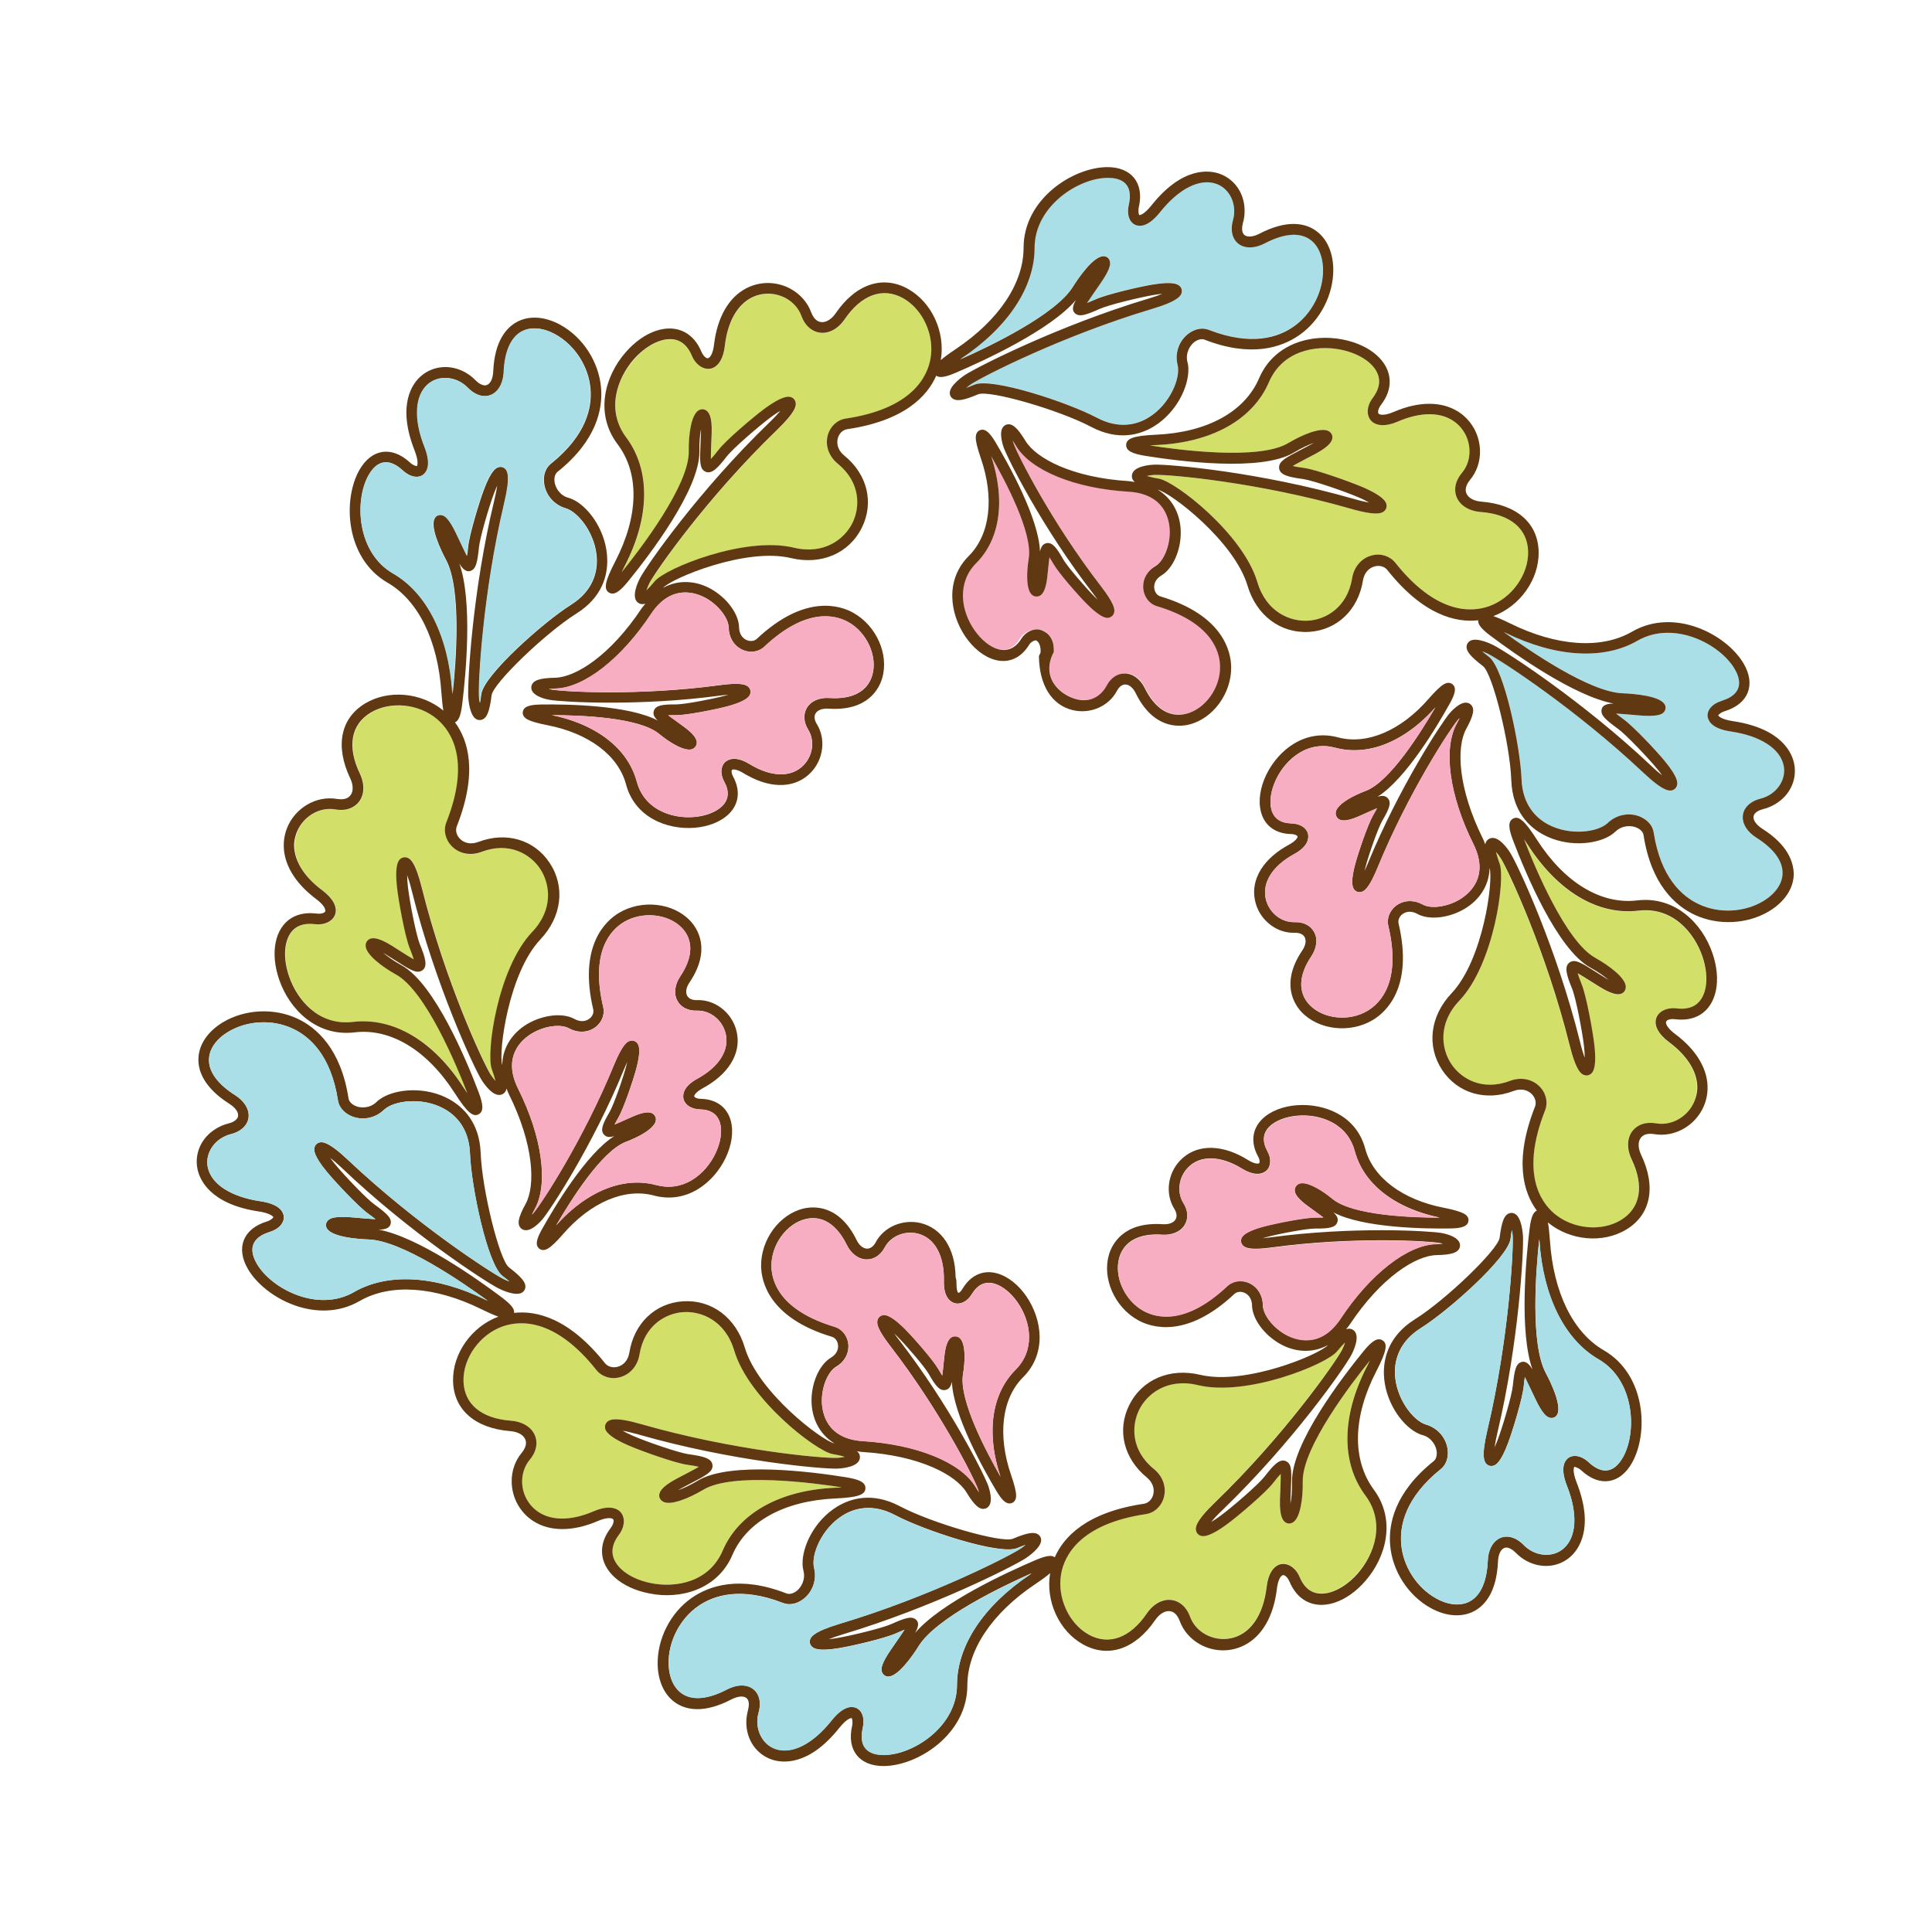 <?xml version="1.0" encoding="utf-8"?>
<!-- Generator: Adobe Illustrator 18.1.0, SVG Export Plug-In . SVG Version: 6.00 Build 0)  -->
<svg version="1.1" id="Layer_1" xmlns="http://www.w3.org/2000/svg" xmlns:xlink="http://www.w3.org/1999/xlink" x="0px" y="0px"
	 viewBox="0 0 2000 2000" enable-background="new 0 0 2000 2000" xml:space="preserve">
<g>
	<path fill="#D2E069" d="M1420,575c9.2-2.4,18.8,0.5,24.4,7.5c42.9,54.1,79.3,51.4,97.2,45c23.4-8.4,40.7-32.5,40.3-56.2
		c-0.4-23.9-18.3-38.9-49.1-41.3c-15.5-1.2-26.1-10.4-26.4-22.9c-0.1-6,2.3-12,6.9-17.5c5.3-6.2,8.1-14.4,7.9-23
		c-0.2-12.7-6.7-24.4-17.2-31.2c-14.1-9.1-34.2-8.8-56.7,0.9c-13.7,5.9-21.4,3.9-25.5,1.3c-7.5-4.8-8-16.1-0.8-25.6
		c4.5-6,6.8-12,6.7-17.6c-0.3-14.6-16.7-28-40.1-32.5c-25.4-5-60,0.8-74,33.7c-16.6,38.7-59,62.5-116.2,65.1c-2.6,0.1-5,0.3-7,0.4
		c29.6,4.7,113,15.6,143.1-2.4c14.3-8.5,33.8-16.9,41.9-12.4c2.4,1.3,3.8,3.7,3.9,6.3c0,3.4-1.7,8.8-17.9,17.4l-9,4.7
		c-5,2.6-10.6,5.5-14.1,7.7c2.4,0.6,6.2,1.3,12.2,2.1c12.2,1.7,46.8,14,60.2,19.8c24.6,10.6,24.7,17,24.7,19.3c0,2.3-1,4.4-2.8,5.8
		c-2,1.5-6.7,5.2-34.8-2.9c-95.6-27.4-187.3-35.3-202.1-34.9c-3.4,0.1-6.3,0.6-8.5,1.1c2.6,0.8,6.6,1.8,12.4,2.8
		c17,2.8,87.1,57.1,102,107c9.3,31.4,34.2,41.2,52.7,40c17.9-1.1,40.5-13.3,45.4-43.8C1401.6,586.8,1409.3,577.8,1420,575z"/>
	<path fill="#ABDFE7" d="M1110.5,296.9c5.1-8.2,22.7-34.7,33.5-31.6c2.4,0.6,5,2.8,5,6.9c0,1.6,0.1,6.4-9.4,20.2l-6,8.7
		c-3,4.3-6.2,8.8-8.4,12.4c2.2-0.8,5.1-2,8.9-3.8c11.2-5.1,45.4-13.1,59-15.3c21.8-3.7,26-0.2,27.6,1.2c1.6,1.4,2.6,3.3,2.6,5.3
		c0.1,4.9-3.7,10.6-31.2,18.8c-92.3,27.6-174,69.3-186.5,77.5c-2.1,1.4-4,2.8-5.5,4.1c2.2-0.7,5-1.8,8.5-3.3
		c18.3-7.7,97,18.5,126.5,34.1c23.8,12.6,42.5,6.8,54-0.2c21.8-13.4,33.3-40.7,29.8-54.6c-3.1-12.4,1.9-25.7,12.1-32.7
		c6.5-4.6,13.9-5.8,20.3-3.3c43.9,17.1,71.9,7.6,87.6-3.3c19-13.2,31-36.6,30.6-59.5c-0.3-14.7-5.7-26.3-15.1-31.8
		c-10.8-6.5-26.5-4.7-45.2,5c-9.6,5-18.9,5.6-25.6,1.6c-7.7-4.5-10.5-14.2-7.3-25.7c4.6-16.2-3.3-32.7-17.6-37.6
		c-17-5.8-38.6,5.2-57.8,29.3c-11.4,14.4-19.8,15.3-24.9,13.6c-6.8-2.3-9.9-10.8-7.6-21c0.8-3.4,1.2-6.6,1.1-9.5
		c-0.3-15.5-12.8-18.6-23.2-18.5c-30,0.2-75.4,29.3-75.4,72.5c0,40.5-27.5,82.1-75.3,114.1c-0.6,0.4-1.2,0.8-1.8,1.2
		C1024.7,358.3,1092.4,325.9,1110.5,296.9z"/>
	<path fill="#F7ADC2" d="M1210.9,549.8c-0.2-11.6-4.7-38.7-42.7-41c-55.3-3.4-100.9-21.9-116.2-47.1c-1.4-2.4-2.7-4.3-3.7-5.8
		c0.3,1,0.6,2.1,1,3.1c4.2,11.8,39.2,81.4,90.7,148c13.5,17.4,13.5,23,13.6,24.8c0,3.2-1.6,5.8-4.2,6.9c-2.2,0.9-7.4,3.1-24.1-13.5
		c-8.7-8.7-29.4-32.2-34.6-41.4c-1.8-3.1-3.2-5.4-4.3-7.1c-0.5,3.3-0.9,7.5-1.3,11.4l-0.9,8.6c-1,9-3.3,21-11.4,20.6
		c-6.1-0.3-9.2-7-9.5-19.9c-0.1-5.8,0.4-12.3,1.6-19.4c4.4-26.6-24.2-80.3-38.8-105.9c5.2,15.6,7.9,30.8,8.2,45.2
		c0.5,26.8-7.8,49.5-23.9,65.5c-9.3,9.3-14.1,21.1-13.9,34.4c0.4,25.8,19.5,50.2,36.2,54.7c9.4,2.5,17.1-1.1,23-10.8
		c4.5-7.4,14.7-11.1,21-9.4c3.3,0.9,14.3,4.7,14.3,20.6v2.4c-14,26.4,6.4,44.8,24.1,49.1c13.4,3.3,26.1-2.7,32.3-14.3
		c4.3-8.1,10.4-12.6,18-12.5c8.3,0.1,15.6,5.8,20.2,15.2c10.4,21.2,25.3,30.7,42.3,26.6c19.9-4.8,35.7-26.8,35.3-49
		c-0.3-16.1-9.2-45.5-65.4-62.5c-8.4-2.5-14.2-10.6-14.4-20c-0.2-8.7,4.6-16.9,12.8-21.8C1204.7,580.6,1211.2,564.9,1210.9,549.8z"
		/>
	<path fill="#D2E069" d="M1727.6,1079c-11.9-8.9-14.1-16.6-13.9-21.4c0.4-8.9,9.9-14.9,21.7-13.5c7.5,0.9,13.8-0.1,18.6-3
		c12.5-7.5,15.9-28.5,8.1-50.9c-8.4-24.5-30.7-51.5-66.2-47.3c-41.8,5-83.6-19.8-114.5-68.1c-1.4-2.2-2.7-4.1-3.9-5.8
		c10.8,28,43,105.7,73.6,122.7c14.5,8.1,31.5,20.8,31.7,30.1c0,2.7-1.3,5.1-3.5,6.5c-2.9,1.7-8.5,2.9-24-6.8l-8.6-5.4
		c-4.8-3.1-10-6.4-13.7-8.4c0.7,2.4,2,6.1,4.2,11.6c4.7,11.4,11.3,47.6,13,62.1c3.1,26.6-2.3,29.9-4.4,31.1c-2,1.2-4.3,1.3-6.4,0.5
		c-2.3-1-7.8-3.3-14.9-31.5c-24.1-96.5-63.1-179.9-70.9-192.5c-1.8-2.9-3.6-5.2-5.2-6.9c0.6,2.7,1.8,6.6,3.8,12.2
		c6.1,16.1-5.8,104-41.7,141.8c-22.6,23.8-18.6,50.2-8.3,65.6c9.9,14.9,31.8,28.4,60.7,17.4c11.2-4.3,22.9-2.1,30.6,5.8
		c6.7,6.8,9,16.6,5.7,24.9c-25.3,64.2-4.9,94.4,9.6,106.7c19,16.1,48.6,19,68.8,6.8c20.4-12.3,24.5-35.3,11.2-63.1
		c-6.7-14.1-4-27.9,6.7-34.3c5.1-3.1,11.5-4,18.6-2.8c8,1.5,16.5-0.2,24-4.7c10.9-6.6,17.8-18,18.4-30.5
		C1757.6,1111,1747.3,1093.7,1727.6,1079z"/>
	<path fill="#603913" d="M1726.2,1056.1c1.8-1.1,4.7-1.4,7.9-1c10,1.2,18.6-0.3,25.7-4.5c17.3-10.4,22.5-36,12.9-63.9
		c-10.4-30.6-38.6-59.3-77.9-54.6c-37.5,4.5-75.4-18.5-103.9-63c-12.6-19.7-18.9-25.1-24.9-21.5c-4.8,2.9-4.7,9.4,0.4,22.6
		c12.6,33.2,45.6,112.4,79.7,131.3c8.7,4.8,14.8,9.3,19.1,12.9c-1.1-0.6-2.3-1.3-3.6-2.2l-8.6-5.4c-15.7-10-22.2-14.1-27.7-10.8
		c-6.7,4.1-3.4,13.9,2.1,27.4c3.9,9.5,10.5,43.8,12.3,59.2c0.6,5.1,0.8,9.2,0.8,12.3c-1.4-3.6-3-8.8-4.8-16.2
		c-24.4-97.8-64.2-182.8-72.2-195.7c-2.1-3.4-13.1-20-22.3-14.5c-2,1.2-3.2,3-3.7,5.6c-0.8-1.8-1.2-3.6-2.2-5.5
		c-26.3-52.8-27.8-95.3-17.5-114c7.7-14,9.1-21.1,4.8-25.2c-1.7-1.6-5.5-3.7-12,0.2c-3.3,2-6.9,5.2-10.1,8.9
		c-8.3,9.9-52.1,76.3-84.6,155.5c-1.2,2.9-2.3,5.4-3.3,7.6c0.3-1.3,0.7-2.7,1-4.2c3.3-12.6,13-40.4,17.4-47.9
		c7.1-12.1,9.7-18.6,5.7-23.1c-2.5-2.8-5.7-3.1-10.7-1.6c29.2-18.3,62-73.4,74.8-96.5c5.9-10.5,6.8-16.2,3.2-19.6
		c-1.1-1.1-4.4-3.4-9.6-0.2c-3.6,2.2-8.7,7.1-15.5,14.9c-28.5,32.8-63.8,48-93.9,39.9c-15.7-4.2-31.3-2-45.3,6.4
		c-24.8,14.9-40.6,47.4-34.3,71c3.7,14.1,15.1,22.4,31.2,22.7c4.2,0.1,6.4,1.7,6.6,2.4c0.3,1-1.2,4.1-7.3,7.7l-1.7,1
		c-1.4,0.8-2.8,1.6-4.2,2.4c-25.1,15.1-36.4,37-30,58.6c5.3,18,22.2,30.7,40.2,30.1c4.9-0.1,8.6,1.4,10.3,4.4
		c2,3.6,1.1,8.8-2.4,13.9c-22.9,34.1-8.1,56-0.6,63.9c17.8,18.6,50.2,22.2,73.8,8c13.2-7.9,42.1-33.5,26.5-99.8
		c-0.9-3.8,1.1-8.1,5.1-10.4c4.1-2.5,9.3-2.3,14.2,0.4c12.1,6.8,32.9,4.5,49.4-5.4c13.8-8.3,25.1-22.8,25.5-42.1
		c4.1,12.9-6.5,95.1-39.5,129.9c-22.2,23.5-25.9,54.6-9.5,79.4c16.1,24,45,32.5,73.8,21.6c7.2-2.8,14.2-1.5,18.9,3.2
		c3.7,3.8,5,8.8,3.3,13.1c-22.1,56-11.7,89.1,1.9,107.5l-0.3,0.2c-2.7,1.4-5.5,4.6-7.2,18.8c-3.9,32-10.7,106.5,3,145.5
		c-4.4-7.7-8.7-9.3-12.8-7.2c-4.2,2.2-5.9,7.7-7.5,23.8c-1,10.1-10.4,42.3-15.6,55.9c-1.2,3.2-2.3,5.8-3.3,8.1
		c0.5-3.7,1.4-8.7,2.9-15.1c22.5-94.8,27.2-188.1,26.5-203.4c-0.2-3.2-1.4-19.5-8.4-23.3c-2.1-1.2-4.6-1.2-6.8-0.1
		c-3.8,1.9-6.8,6.9-9,24.9c-1.6,12.3-55.7,64.4-87.8,84.5c-27.2,17.1-32.4,40.2-32,56.5c0.7,27.7,17.7,51.8,33.3,60.5
		c2.4,1.3,4.7,2.3,7.1,2.9c9.1,2.6,13.8,11.2,14.3,17.2c0.3,4.2-0.8,7.8-3.2,9.7c-40.6,32.5-46.9,65.3-45,87.1
		c2.2,26.6,18.7,52.1,41.9,64.9c16.2,9,33,10,45.8,2.8c10.2-5.7,22.5-19.1,23.9-50.8c0.3-6.8,2.4-11.9,5.8-13.8
		c2.6-1.5,5.6-0.5,7.6,0.7c1.7,0.9,3.3,2.2,5,3.9c3.2,3.3,6.8,6,10.7,8.2c15.4,8.5,33.3,7,45.8-4c8.2-7.2,25.3-29.2,6.5-77
		c-4.5-11.5-2.9-15.7-2.3-16.1c0.2-0.1,3.7,0.5,7.2,3.7c19,17.6,40,14.1,52.4-7.8c17.4-30.7,14.6-91.3-29.2-116.6
		c-31.8-18.4-52.1-59.7-55.7-113.4c-0.6-8.6-1.3-14.6-2.1-18.9c22.8,18.8,56.6,22,81,7.4c25.5-15.3,31.3-44.2,15.5-77.4
		c-4.2-8.7-3.2-16.7,2.4-20.1c2.8-1.7,6.6-2.1,11-1.4c10.6,1.9,21.8-0.3,31.5-6.1c14.1-8.5,23-23.2,23.8-39.4
		c1.1-20.5-10.8-41.2-33.5-58.1c-7.2-5.4-9.6-9.7-9.5-12.1C1724.8,1057.8,1724.8,1056.9,1726.2,1056.1z M1738.3,1158.2
		c-7.4,4.5-15.9,6.1-24,4.7c-7.1-1.2-13.5-0.3-18.6,2.8c-10.7,6.4-13.4,20.2-6.7,34.3c13.3,27.8,9.2,50.8-11.2,63.1
		c-20.3,12.2-49.8,9.2-68.8-6.8c-14.5-12.3-35-42.4-9.6-106.7c3.3-8.3,1.1-18.1-5.7-24.9c-7.7-7.8-19.4-10-30.6-5.8
		c-28.9,11-50.8-2.5-60.7-17.4c-10.3-15.4-14.3-41.9,8.3-65.6c35.9-37.8,47.8-125.7,41.7-141.8c-2-5.6-3.2-9.5-3.8-12.2
		c1.6,1.7,3.4,4,5.2,6.9c7.8,12.6,46.8,96,70.9,192.5c7,28.3,12.5,30.6,14.9,31.5c2.2,0.9,4.5,0.7,6.4-0.5c2-1.2,7.5-4.5,4.4-31.1
		c-1.7-14.5-8.3-50.6-13-62.1c-2.2-5.5-3.5-9.2-4.2-11.6c3.6,2,8.9,5.3,13.7,8.4l8.6,5.4c15.5,9.7,21.1,8.5,24,6.8
		c2.2-1.3,3.5-3.8,3.5-6.5c-0.1-9.3-17.2-22-31.7-30.1c-30.6-17-62.9-94.7-73.6-122.7c1.1,1.7,2.5,3.6,3.9,5.8
		c30.9,48.2,72.6,73.1,114.5,68.1c35.5-4.2,57.8,22.8,66.2,47.3c7.7,22.5,4.4,43.4-8.1,50.9c-4.9,2.9-11.1,3.9-18.6,3
		c-11.8-1.4-21.3,4.6-21.7,13.5c-0.3,4.8,2,12.5,13.9,21.4c19.7,14.7,30,32,29.2,48.7C1756.1,1140.2,1749.2,1151.7,1738.3,1158.2z
		 M1511.1,931.1c-12.9,7.7-29.7,10.1-38.4,5.2c-8.4-4.6-17.8-4.7-25.3-0.2c-8.1,4.9-12.2,13.9-10.2,22.4
		c13.4,57.1-7.6,79.5-21.4,87.8c-19,11.5-46,8.7-60.2-6.1c-12-12.7-11.4-30.5,1.8-50.1c5.8-8.7,6.9-18.2,2.9-25.4
		c-3.7-6.7-11.1-10.4-20.2-10.1c-13,0.4-25.4-8.9-29.3-22.2c-5.1-17.4,5.6-35.5,28.8-48.2l2.1-1.2c13.7-8.2,13.1-16.7,12.3-20
		c-1.7-6.3-8.4-10.4-17.1-10.6c-11.3-0.3-18.3-5.2-20.8-14.5c-4.4-16.7,7.2-45.4,29.3-58.7c11.3-6.8,24-8.6,36.7-5.2
		c22,5.9,45.8,1.8,68.7-12c12.4-7.4,24.2-17.5,35.1-29.7c-14.8,25.4-47,77.1-72.3,86.5c-6.7,2.6-12.6,5.3-17.6,8.3
		c-11.1,6.7-15.3,12.8-12.5,18.2c3.8,7.2,15.3,3.2,23.6-0.5l7.9-3.5c3.6-1.6,7.5-3.4,10.5-4.6c-0.9,1.8-2.2,4.2-4,7.2
		c-5.4,9.1-15.4,38.7-18.6,50.6c-6.1,22.8-1.6,26.2,0.4,27.7c2.4,1.7,5.4,1.8,8.1,0.2c1.6-0.9,6.3-3.8,14.6-24.1
		c32-77.9,74.8-143,82.8-152.6c0.7-0.8,1.5-1.6,2.2-2.4c-0.8,1.7-1.8,3.7-3.1,6.1c-14.2,25.9-7.5,74.6,17.3,124.2
		C1542.2,907.6,1521,925.1,1511.1,931.1z M1680,1508.7c-5.2,9.1-14.1,18.3-27.7,10.8c-2.5-1.4-5.1-3.3-7.6-5.7
		c-7.7-7.1-16.5-8.6-22-3.9c-4,3.5-7.4,11.3-0.6,28.4c11.3,28.7,10,52.9-3.5,64.7c-11.3,9.9-29.6,8.4-41.3-3.6
		c-8.3-8.5-18.1-10.9-25.8-6.5c-6.8,3.8-11,12.1-11.4,23c-0.9,21.1-7.2,35.5-18.3,41.7c-9.4,5.3-22.2,4.3-35.1-2.9
		c-20.1-11.1-34.3-33.2-36.2-56.3c-1.6-19.1,4.2-48,40.9-77.5c5.3-4.2,8-11.3,7.3-19.2c-1-12.4-10-23.3-22.3-26.9
		c-13.7-3.9-31.7-27.6-32.4-53.1c-0.3-13.5,4-32.6,26.9-46.9c28.2-17.7,90.3-72.8,92.8-92.5c0.5-3.8,0.9-6.7,1.4-9
		c0.4,2,0.6,4.3,0.8,6.8c0.8,15-4,106.6-26.2,200.3c-6.6,27.9-3.6,34,0.7,36.4c1.8,1,3.9,1.1,5.9,0.4c1.9-0.7,7.1-2.6,14.8-23.3
		c4.9-12.9,15-46.5,16.2-58.7c0.4-4.2,0.8-7.3,1.2-9.6c1.9,3.8,4.3,8.8,6.5,13.5l4.5,9.5c7.2,15.2,11.4,17.5,12.8,18.3
		c3.6,2,6.8,0.8,8.5-0.9c8-7.9-6.1-36.3-10.7-44.8c-16-30.2-10.3-105-6.7-138.5c0,0.7,0.1,1.4,0.2,2.2
		c3.8,57.5,26.1,102.1,61.2,122.3C1692.3,1428.8,1694.8,1482.6,1680,1508.7z"/>
	<path fill="#ABDFE7" d="M1818.4,867.2c-9.1-5.8-14.3-13.6-14.2-21.4c0.1-8.9,7.1-16.2,18.6-19.1c16.3-4.2,26.7-19.3,23.8-34
		c-3.5-17.6-23.8-30.8-54.3-35.4c-18.2-2.7-23.2-9.5-24.3-14.7c-1.4-7.1,4.4-14,14.4-17.1c3.4-1,6.3-2.3,8.8-3.8
		c13.3-8,9.7-20.4,4.5-29.4c-15.2-25.9-63.1-50.6-100.5-29c-35.1,20.2-84.8,17.3-136.5-8.2c-0.7-0.3-1.3-0.6-2-0.9
		c27.3,19.9,89.2,62.2,123.3,63.5c9.7,0.3,41.3,2.3,44.1,13.2c0.6,2.4,0,5.7-3.5,7.9c-1.3,0.8-5.5,3.3-22.2,1.9l-10.5-0.9
		c-5.2-0.4-10.7-0.9-14.9-1.1c1.8,1.5,4.3,3.4,7.7,5.8c10,7.1,34,32.8,42.8,43.4c14.1,17.1,13.1,22.5,12.8,24.5
		c-0.4,2.1-1.6,3.9-3.3,4.9c-4.2,2.5-11,2.1-31.9-17.6c-70.1-66.1-147-116-160.4-122.8c-2.3-1.1-4.4-2.1-6.3-2.7
		c1.8,1.6,4.1,3.5,7.1,5.8c15.8,12,32.5,93.3,33.7,126.6c1,26.9,15.3,40.2,27.2,46.7c22.4,12.2,51.9,8.4,62.2-1.5
		c9.2-8.9,23.2-11.1,34.4-5.9c7.2,3.4,12,9.2,13,15.9c7.1,46.6,29.3,66.1,46.7,74.2c20.9,9.8,47.2,8.6,66.8-3.2
		c12.6-7.6,19.9-18.1,20-28.9C1845.6,891.2,1836.2,878.5,1818.4,867.2z"/>
	<path fill="#603913" d="M1824.3,857.9c-5.7-3.7-9.1-8.1-9.1-11.9c0-3,2.4-5.1,4.4-6.2c1.6-1,3.6-1.7,5.9-2.3
		c4.5-1.1,8.6-2.9,12.4-5.2c15.1-9,22.7-25.4,19.4-41.7c-2.1-10.8-12.6-36.5-63.5-44.1c-12.2-1.8-15-5.4-15.1-6
		c0-0.2,2.2-2.9,6.8-4.3c24.7-7.6,32.2-27.6,19.5-49.3c-17.9-30.4-71.8-58.3-115.5-33c-31.8,18.4-77.8,15.3-126.1-8.5
		c-7.7-3.8-13.3-6.2-17.5-7.6c27.7-10.3,47.4-38.1,46.9-66.4c-0.5-29.8-22.6-49.2-59.3-52.1c-9.6-0.7-16.1-5.6-16.2-12.1
		c0-3.3,1.5-6.8,4.3-10.2c7-8.3,10.7-19,10.5-30.3c-0.3-16.4-8.6-31.5-22.2-40.3c-17.3-11.2-41.1-11.2-67.1,0
		c-8.2,3.5-13.2,3.4-15.2,2.2c-0.3-0.2-1-0.7-1-2.2c-0.1-2.1,1.1-4.8,3.1-7.4c6.1-8,9.1-16.3,8.9-24.5c-0.3-20.2-20-37.5-48.9-43.1
		c-31.7-6.2-70.7,3.8-86.3,40.2c-14.9,34.7-53.7,56-106.5,58.4c-23.4,1.1-31.2,3.8-31.1,10.9c0.1,5.6,5.8,8.7,19.8,11
		c35,5.6,120.1,16.7,153.6-3.3c8.5-5.1,15.5-8.2,20.7-10.1c-1.1,0.7-2.3,1.4-3.7,2.1l-8.9,4.7c-16.5,8.6-23.3,12.1-23.2,18.7
		c0.1,7.9,10.4,9.9,24.8,11.9c10.1,1.4,43.2,12.8,57.3,18.9c4.8,2,8.4,3.9,11.1,5.4c-3.8-0.6-9.2-1.8-16.5-3.9
		c-96.9-27.8-190.4-35.8-205.5-35.3c-4,0.1-23.8,1.3-23.6,12c0,2.3,1,4.3,3,6c-2-0.3-3.7-0.7-5.8-0.9
		c-58.9-3.6-96.4-23.6-107.4-41.8c-8.3-13.7-13.8-18.4-19.4-16.8c-2.2,0.6-6,2.9-5.8,10.5c0.1,3.8,1.1,8.6,2.7,13.2
		c4.4,12.1,40,83.3,92.4,151c1.9,2.5,3.5,4.7,4.9,6.6c-1-0.9-2-1.9-3.1-3c-9.2-9.2-28.5-31.5-32.7-39c-6.9-12.2-11.3-17.7-17.2-16.5
		c-3.7,0.8-5.5,3.5-6.7,8.5c-1.3-34.4-32.6-90.4-46.1-113.1c-6.2-10.3-10.7-14-15.4-12.6c-1.6,0.4-5.1,2.1-5,8.2
		c0.1,4.2,1.8,11,5.2,20.9c14.2,41.1,9.7,79.3-12.4,101.3c-11.5,11.5-17.4,26.1-17.1,42.4c0.5,29,20.8,58.8,44.3,65.2
		c14.1,3.8,26.9-1.9,35.3-15.7c2.2-3.6,6.3-4.7,7.1-4.5c1,0.3,4.7,3.1,4.7,10.2v1.9c0,1.6-1.8,3.2-1.7,4.8c0.5,29.3,13,50,34.9,55.3
		c18.3,4.4,37.3-3.9,45.8-19.8c2.3-4.4,5.3-6.7,8.7-6.7c4.1,0,8,3.4,10.8,9c18.1,36.9,44.4,35,55,32.5c25-6,44.3-32.4,43.8-59.9
		c-0.3-15.4-7.9-53.2-73.2-72.8c-3.8-1.1-6.4-5-6.5-9.6c-0.1-4.8,2.6-9.2,7.5-12.1c11.9-7.1,20.4-26.3,20-45.5
		c-0.3-16.1-7.2-33.1-23.7-43.2c13.2,2.8,79.1,53.2,92.8,99.2c9.2,31,34.3,49.8,64,47.9c28.8-1.9,50.6-22.7,55.5-53.1
		c1.2-7.6,5.8-13,12.2-14.7c5.1-1.3,10.1,0.1,13,3.7c37.4,47.1,71.3,54.7,94.1,52.1l0,0.4c-0.1,3,1.3,7.1,12.7,15.6
		c25.8,19.4,86.8,62.6,127.5,70.2c-8.9,0-12.4,2.8-12.6,7.5c-0.2,4.7,3.8,9,16.8,18.4c8.3,5.9,31.4,30.2,40.7,41.5
		c2.2,2.6,3.9,4.9,5.3,6.9c-3-2.3-6.8-5.5-11.6-10.1c-70.9-66.9-149.3-117.6-162.9-124.6c-2.9-1.5-17.6-8.5-24.4-4.4
		c-2.1,1.3-3.4,3.4-3.5,5.8c-0.2,4.3,2.6,9.3,17,20.3c9.9,7.5,28,80.4,29.3,118.3c1.2,32.1,18.5,48.2,32.9,56
		c24.3,13.2,53.7,10.5,69,1.4c2.3-1.4,4.4-3,6.1-4.6c6.9-6.6,16.6-6.4,22.1-3.8c3.8,1.8,6.4,4.6,6.8,7.6
		c7.9,51.4,33.1,73.2,52.9,82.5c24.1,11.3,54.4,9.9,77.2-3.8c15.9-9.6,25.2-23.5,25.4-38.3C1856.6,892.4,1851.1,874.9,1824.3,857.9z
		 M1183.4,607.5c0.2,9.5,5.9,17.5,14.3,20c56.2,16.9,65.1,46.4,65.3,62.5c0.4,22.2-15.5,44.2-35.4,49c-17,4.1-32.1-5.4-42.5-26.6
		c-4.6-9.4-12.3-15.1-20.6-15.2c-7.7-0.1-14.5,4.4-18.8,12.5c-6.2,11.5-17.2,17.5-30.7,14.3c-17.7-4.3-38.1-22.6-24.1-49.1v-2.4
		c0-15.9-11.1-19.7-14.3-20.6c-6.3-1.7-14.8,2-19.4,9.4c-5.9,9.7-14.4,13.3-23.8,10.8c-16.7-4.5-36.1-28.9-36.6-54.7
		c-0.2-13.2,4.4-25.1,13.7-34.4c16.1-16.1,24.3-38.7,23.8-65.5c-0.3-14.4-3.1-29.6-8.2-45.2c14.6,25.6,43.2,79.3,38.8,105.9
		c-1.1,7.1-1.7,13.6-1.6,19.4c0.2,13,3.4,19.7,9.5,19.9c8.1,0.4,10.4-11.6,11.4-20.6l0.9-8.6c0.4-3.9,0.8-8.1,1.3-11.4
		c1.1,1.7,2.5,4,4.3,7.1c5.2,9.2,25.8,32.7,34.6,41.4c16.7,16.7,21.9,14.5,24.1,13.5c2.7-1.2,4.2-3.7,4.2-6.9
		c-0.1-1.8-0.1-7.3-13.6-24.8c-51.5-66.6-86.5-136.2-90.7-148c-0.4-1-0.7-2.1-1-3.1c1.1,1.5,2.3,3.4,3.7,5.8
		c15.3,25.2,60.9,43.8,116.2,47.1c38,2.3,42.5,29.4,42.7,41c0.3,15-6.2,30.8-14.6,35.9C1188,590.6,1183.2,598.7,1183.4,607.5z
		 M1825.4,932.8c-19.7,11.8-45.9,13.1-66.8,3.2c-17.4-8.1-39.5-27.6-46.7-74.2c-1-6.7-5.8-12.5-13-15.9c-11.2-5.3-25.2-3-34.4,5.9
		c-10.2,9.9-39.7,13.7-62.2,1.5c-11.8-6.4-26.2-19.8-27.2-46.7c-1.2-33.3-17.9-114.6-33.7-126.6c-3-2.3-5.4-4.2-7.1-5.8
		c1.9,0.7,4,1.6,6.3,2.7c13.4,6.8,90.3,56.8,160.4,122.8c20.9,19.7,27.7,20.1,31.9,17.6c1.8-1.1,2.9-2.8,3.3-4.9
		c0.3-2,1.3-7.4-12.8-24.5c-8.7-10.6-32.8-36.3-42.8-43.4c-3.4-2.5-5.9-4.4-7.7-5.8c4.2,0.2,9.8,0.7,14.9,1.1l10.5,0.9
		c16.7,1.3,20.9-1.2,22.2-1.9c3.5-2.1,4.1-5.5,3.5-7.9c-2.8-10.9-34.5-12.8-44.1-13.2c-34.2-1.2-96-43.6-123.3-63.5
		c0.6,0.3,1.3,0.6,2,0.9c51.7,25.4,101.5,28.4,136.5,8.2c37.4-21.6,85.3,3.2,100.5,29c5.3,9,8.8,21.4-4.5,29.4
		c-2.5,1.5-5.4,2.7-8.8,3.8c-10,3.1-15.8,10-14.4,17.1c1.1,5.2,6.1,12.1,24.3,14.7c30.5,4.6,50.8,17.8,54.3,35.4
		c2.9,14.7-7.5,29.8-23.8,34c-11.5,2.9-18.5,10.2-18.6,19.1c-0.1,7.8,5,15.6,14.2,21.4c17.8,11.3,27.2,24,27,36.6
		C1845.3,914.7,1837.9,925.2,1825.4,932.8z M1354.3,642.5c-18.5,1.2-43.4-8.6-52.7-40c-14.9-50-84.9-104.2-102-107
		c-5.9-1-9.8-2-12.4-2.8c2.3-0.5,5.2-1,8.5-1.1c14.8-0.5,106.5,7.5,202.1,34.9c28,8.1,32.7,4.4,34.8,2.9c1.8-1.4,2.9-3.5,2.8-5.8
		c-0.1-2.4-0.2-8.7-24.7-19.3c-13.4-5.7-48-18.1-60.2-19.8c-5.9-0.8-9.7-1.5-12.2-2.1c3.5-2.2,9.1-5,14.1-7.7l9-4.7
		c16.1-8.6,17.9-14,17.9-17.4c0-2.6-1.5-5-3.9-6.3c-8.1-4.5-27.6,3.9-41.9,12.4c-30,18-113.5,7.1-143.1,2.4c2-0.2,4.4-0.3,7-0.4
		c57.2-2.6,99.6-26.4,116.2-65.1c14.1-32.8,48.7-38.7,74-33.7c23.3,4.6,39.8,17.9,40.1,32.5c0.1,5.7-2.2,11.6-6.7,17.6
		c-7.2,9.5-6.7,20.7,0.8,25.6c4.1,2.6,11.8,4.6,25.5-1.3c22.5-9.7,42.7-10,56.7-0.9c10.5,6.8,17,18.5,17.2,31.2
		c0.2,8.6-2.6,16.8-7.9,23c-4.6,5.5-7,11.6-6.9,17.5c0.2,12.5,10.8,21.7,26.4,22.9c30.8,2.3,48.7,17.4,49.1,41.3
		c0.4,23.6-16.9,47.8-40.3,56.2c-17.9,6.4-54.2,9.1-97.2-45c-5.6-7-15.2-10-24.4-7.5c-10.6,2.7-18.4,11.8-20.3,23.6
		C1394.7,629.2,1372.1,641.4,1354.3,642.5z"/>
	<path fill="#F7ADC2" d="M1525.2,873.6c-24.7-49.6-31.5-98.3-17.3-124.2c1.3-2.4,2.4-4.4,3.1-6.1c-0.7,0.8-1.5,1.6-2.2,2.4
		c-8,9.6-50.9,74.6-82.8,152.6c-8.4,20.4-13.1,23.2-14.6,24.1c-2.7,1.6-5.7,1.6-8.1-0.2c-1.9-1.5-6.4-4.9-0.4-27.7
		c3.2-11.9,13.2-41.5,18.6-50.6c1.8-3.1,3.1-5.5,4-7.2c-3.1,1.2-6.9,3-10.5,4.6l-7.9,3.5c-8.3,3.7-19.8,7.7-23.6,0.5
		c-2.8-5.4,1.4-11.5,12.5-18.2c5-3,10.9-5.8,17.6-8.3c25.3-9.5,57.5-61.1,72.3-86.5c-10.9,12.3-22.7,22.3-35.1,29.7
		c-22.9,13.8-46.7,18-68.7,12c-12.7-3.4-25.4-1.6-36.7,5.2c-22.2,13.3-33.8,42-29.3,58.7c2.5,9.4,9.5,14.3,20.8,14.5
		c8.7,0.2,15.4,4.4,17.1,10.6c0.8,3.3,1.4,11.8-12.3,20l-2.1,1.2c-23.2,12.6-34,30.7-28.8,48.2c3.9,13.3,16.2,22.6,29.3,22.2
		c9.2-0.3,16.5,3.4,20.2,10.1c4.1,7.2,3,16.7-2.9,25.4c-13.2,19.6-13.8,37.4-1.8,50.1c14.1,14.8,41.1,17.6,60.2,6.1
		c13.8-8.3,34.9-30.7,21.4-87.8c-2-8.5,2.1-17.6,10.2-22.4c7.5-4.5,16.9-4.4,25.3,0.2c8.6,4.8,25.5,2.5,38.4-5.2
		C1521,925.1,1542.2,907.6,1525.2,873.6z"/>
	<path fill="#D2E069" d="M1413.2,1547.7c-25.2-33.7-24.6-82.3,1.7-133.2c1.2-2.4,2.3-4.4,3.1-6.3c-18.8,23.3-70.1,90.1-69.5,125.1
		c0.3,16.6-2.2,37.7-10.2,42.5c-2.3,1.4-5.1,1.5-7.3,0.2c-3-1.6-6.8-5.9-6.1-24.2l0.4-10.2c0.3-5.7,0.5-11.9,0.4-16
		c-1.7,1.8-4.3,4.7-7.9,9.4c-7.6,9.7-35.6,33.6-47.2,42.3c-21.5,16-27,12.9-29.1,11.7c-2-1.1-3.3-3.1-3.6-5.3
		c-0.3-2.5-1.1-8.4,19.9-28.7c71.5-69.1,124.3-144.6,131.3-157.6c1.6-3,2.6-5.7,3.3-7.9c-2,1.9-4.8,4.8-8.6,9.4
		c-10.9,13.3-93,46.9-143.7,34.8c-31.9-7.7-52.8,9-61,25.6c-8,16-8.7,41.7,15.3,61.2c9.3,7.5,13.3,18.8,10.3,29.4
		c-2.5,9.2-9.9,16-18.7,17.3c-68.3,10.2-84.2,43-87.6,61.7c-4.4,24.5,7.8,51.5,28.5,63c20.9,11.6,42.8,3.6,60.2-21.9
		c8.8-12.9,22.1-17.4,33-11.4c5.2,2.9,9.3,8,11.7,14.7c2.8,7.7,8.4,14.2,16,18.4c11.1,6.2,24.5,6.4,35.7,0.7
		c14.9-7.6,24.7-25.3,27.6-49.6c1.7-14.8,7.3-20.5,11.6-22.7c7.9-4.1,17.9,1.1,22.5,12.1c2.9,7,7,11.9,11.9,14.7
		c12.8,7.1,32.6-0.5,48.2-18.4C1422.4,1609.2,1434.6,1576.3,1413.2,1547.7z"/>
	<path fill="#603913" d="M1424.7,1419.6c10.7-20.8,12.3-28.9,6.1-32.3c-4.9-2.7-10.5,0.7-19.4,11.6c-22.4,27.5-74.5,95.7-73.9,134.7
		c0.2,9.9-0.6,17.5-1.6,23c0-1.3,0-2.7,0-4.2l0.4-10.1c0.8-18.6,1.2-26.3-4.5-29.4c-6.9-3.8-13.7,4-22.7,15.6
		c-6.3,8.1-32.7,31-45.1,40.2c-4.1,3.1-7.5,5.3-10.2,6.8c2.5-3,6.1-7,11.7-12.3c72.5-70,126.2-147,133.3-160.3
		c1.9-3.5,10.7-21.3,1.4-26.5c-2-1.1-4.2-1.2-6.7-0.4c1.2-1.6,2.5-2.9,3.6-4.6c32.6-49.2,68.7-71.7,89.9-72.1
		c16-0.3,22.8-2.7,24.2-8.4c0.6-2.2,0.5-6.6-6.2-10.3c-3.3-1.8-8-3.4-12.7-4.2c-12.7-2.2-92.2-7-177,4.5c-3.1,0.4-5.8,0.7-8.2,0.9
		c1.3-0.4,2.7-0.8,4.2-1.2c12.6-3.4,41.5-8.9,50.2-8.8c14,0.1,21-0.9,22.9-6.6c1.2-3.6-0.2-6.5-4-10.1c30.5,16.1,94.6,17,121,16.6
		c12-0.2,17.4-2.2,18.6-7c0.4-1.5,0.8-5.5-4.6-8.4c-3.7-2-10.4-4-20.7-6c-42.7-8.3-73.5-31.2-81.5-61.4c-4.2-15.7-13.9-28.1-28.2-36
		c-25.4-14-61.4-11.4-78.6,5.8c-10.3,10.3-11.8,24.3-4.1,38.4c2.1,3.7,1.8,6.4,1.2,7c-0.7,0.7-4.1,1-10.3-2.5l-1.7-1
		c-1.4-0.9-2.8-1.7-4.2-2.5c-25.6-14.2-50.2-13-65.7,3.3c-13,13.6-15.5,34.6-6,49.9c2.6,4.2,3.1,8.2,1.3,11.1
		c-2.1,3.5-7.1,5.3-13.2,4.9c-41-2.8-52.6,21-55.7,31.4c-7.3,24.7,5.9,54.5,30,67.9c13.4,7.5,50,19.7,99.7-27
		c2.9-2.7,7.5-3.1,11.6-0.8c4.2,2.3,6.7,6.9,6.8,12.5c0.2,13.9,12.6,30.8,29.4,40.1c14,7.8,32.3,10.3,49.2,1
		c-9.1,10-85.7,41.9-132.3,30.8c-31.4-7.5-60.3,4.8-73.5,31.5c-12.8,25.9-5.6,55.2,18.2,74.7c5.9,4.8,8.4,11.5,6.7,17.9
		c-1.4,5.1-5.1,8.7-9.7,9.4c-59.5,8.8-83,34.4-92.2,55.4l-0.3-0.2c-2.5-1.7-6.8-2.4-19.8,3.2c-29.7,12.7-97.6,43.9-124.5,75.3
		c4.5-7.7,3.8-12.2-0.2-14.6c-4-2.5-9.7-1.2-24.3,5.4c-9.3,4.2-41.9,12.1-56.3,14.5c-3.3,0.6-6.2,0.9-8.6,1.2
		c3.5-1.4,8.2-3.1,14.5-5c93.3-28,176.6-70.5,189.4-78.8c2.7-1.8,16.1-11,16-18.9c0-2.4-1.2-4.6-3.3-5.9c-3.6-2.3-9.4-2.4-26,4.6
		c-11.5,4.8-83.6-16-117.1-33.7c-28.4-15-51-8-64.9,0.5c-23.6,14.5-36,41.3-35.7,59.1c0,2.7,0.4,5.3,1,7.6c2.3,9.2-2.8,17.6-7.7,21
		c-3.4,2.4-7.2,3.2-10,2.1c-48.5-18.9-80-7.9-98,4.6c-21.9,15.2-35.7,42.2-35.3,68.7c0.3,18.6,7.8,33.6,20.4,41.1
		c10,6,27.8,10,56-4.7c6-3.1,11.6-3.8,14.8-1.9c2.6,1.5,3.2,4.6,3.2,6.9c0,1.9-0.3,4-0.9,6.3c-1.2,4.4-1.8,8.9-1.7,13.3
		c0.3,17.6,10.6,32.3,26.4,37.7c10.4,3.5,37.9,7.4,69.9-32.9c7.7-9.6,12.2-10.3,12.8-10c0.2,0.1,1.4,3.4,0.4,8.1
		c-5.8,25.3,7.8,41.7,32.9,41.5c35.3-0.3,86.4-33,86.4-83.5c0-36.7,25.7-75,70.4-104.9c7.2-4.8,12-8.4,15.3-11.3
		c-4.9,29.1,9.3,60,34.1,73.8c26,14.4,54,5,74.7-25.3c5.4-7.9,12.9-11.1,18.6-8c2.8,1.6,5.1,4.6,6.7,8.9c3.7,10.2,11.1,18.8,21,24.3
		c14.4,8,31.6,8.3,46,0.9c18.3-9.3,30.2-30,33.6-58.1c1-8.9,3.6-13.2,5.7-14.2c0.3-0.2,1.1-0.6,2.5,0.2c1.8,1,3.6,3.3,4.9,6.3
		c3.9,9.3,9.6,16,16.8,20c17.6,9.8,42.5,1.5,61.8-20.8c21.3-24.4,32.1-63.1,8.4-94.8C1399.5,1510.9,1400.4,1466.6,1424.7,1419.6z
		 M1357.2,1647.1c-5-2.8-9-7.7-11.9-14.7c-4.6-10.9-14.6-16.1-22.5-12.1c-4.3,2.2-9.9,8-11.6,22.7c-2.9,24.4-12.7,42-27.6,49.6
		c-11.2,5.7-24.5,5.4-35.7-0.7c-7.6-4.2-13.2-10.7-16-18.4c-2.5-6.8-6.5-11.8-11.7-14.7c-10.9-6.1-24.2-1.5-33,11.4
		c-17.4,25.5-39.4,33.4-60.2,21.9c-20.7-11.5-32.9-38.5-28.5-63c3.4-18.7,19.3-51.5,87.6-61.7c8.9-1.3,16.2-8.1,18.7-17.3
		c2.9-10.6-1-21.9-10.3-29.4c-24-19.5-23.2-45.2-15.3-61.2c8.2-16.6,29.1-33.3,61-25.6c50.7,12.1,132.7-21.5,143.7-34.8
		c3.8-4.6,6.6-7.5,8.6-9.4c-0.7,2.2-1.8,4.9-3.3,7.9c-7,13-59.7,88.5-131.3,157.6c-21,20.2-20.2,26.1-19.9,28.7
		c0.3,2.3,1.6,4.2,3.6,5.3c2.1,1.1,7.6,4.2,29.1-11.7c11.7-8.7,39.7-32.5,47.2-42.3c3.6-4.7,6.2-7.7,7.9-9.4
		c0.1,4.1-0.2,10.3-0.4,16l-0.4,10.2c-0.6,18.3,3.2,22.5,6.1,24.2c2.2,1.3,5,1.2,7.3-0.2c7.9-4.8,10.5-25.9,10.2-42.5
		c-0.6-35,50.6-101.8,69.5-125.1c-0.9,1.8-1.9,3.9-3.1,6.3c-26.3,50.9-26.9,99.4-1.7,133.2c21.4,28.6,9.2,61.5-7.8,81
		C1389.8,1646.6,1370,1654.2,1357.2,1647.1z M1307.3,1351c-0.2-9.6-4.8-17.8-12.5-22c-8.3-4.6-18.1-3.6-24.5,2.4
		c-42.8,40.2-72.7,33.2-86.8,25.4c-19.4-10.8-30.5-35.5-24.8-55.2c5-16.8,20.7-25.1,44.3-23.5c10.4,0.7,19.2-3.1,23.4-10.2
		c4-6.6,3.5-14.8-1.4-22.6c-6.9-11.1-5-26.5,4.6-36.5c12.5-13.2,33.6-12.9,56.1,0.9l2.1,1.2c13.9,7.7,21,3,23.4,0.7
		c4.6-4.6,4.9-12.5,0.7-20.1c-5.4-9.9-4.7-18.5,2.2-25.3c12.3-12.2,42.9-16.5,65.5-4c11.6,6.4,19.4,16.5,22.8,29.2
		c5.8,22,21.3,40.5,44.8,53.5c12.6,7,27.2,12.2,43.3,15.5c-29.4-0.1-90.3-2.2-111.1-19.4c-5.6-4.5-10.9-8.3-16-11.1
		c-11.3-6.3-18.7-6.9-22-1.8c-4.4,6.9,4.9,14.8,12.2,20.2l7,5.1c3.2,2.3,6.7,4.8,9.3,6.8c-2,0.1-4.7,0.2-8.3,0.1
		c-10.6-0.1-41.2,6-53.1,9.2c-22.8,6.2-23.5,11.8-23.8,14.1c-0.3,2.9,1.1,5.6,3.9,7.1c1.6,0.9,6.4,3.6,28.2,0.6
		c83.5-11.3,161.2-6.8,173.5-4.6c1.1,0.2,2.1,0.5,3.2,0.7c-1.8,0.2-4.1,0.3-6.8,0.4c-29.5,0.6-68.4,30.8-98.9,77.1
		c-21,31.7-46.8,22.1-56.9,16.5C1317.8,1374.3,1307.4,1360.9,1307.3,1351z M1066,1630.1c-47.9,32.1-75.3,73.7-75.3,114.1
		c0,43.2-45.4,72.3-75.4,72.5c-10.5,0.1-23-3-23.2-18.6c0-2.8,0.3-6,1.1-9.5c2.3-10.2-0.8-18.6-7.6-21c-5.1-1.7-13.5-0.7-24.9,13.6
		c-19.2,24.1-40.8,35.1-57.8,29.3c-14.2-4.8-22.1-21.4-17.6-37.6c3.2-11.5,0.4-21.1-7.2-25.6c-6.7-4-16-3.4-25.6,1.6
		c-18.7,9.8-34.4,11.5-45.2,5c-9.3-5.5-14.8-17.1-15.1-31.8c-0.4-22.9,11.6-46.3,30.6-59.5c15.7-11,43.7-20.4,87.6-3.3
		c6.3,2.5,13.7,1.3,20.3-3.3c10.2-7.1,15.2-20.4,12.1-32.8c-3.5-13.8,8-41.2,29.8-54.6c11.5-7.1,30.2-12.8,54-0.2
		c29.4,15.6,108.2,41.8,126.5,34.1c3.5-1.5,6.3-2.5,8.5-3.3c-1.5,1.3-3.4,2.7-5.5,4.1c-12.6,8.2-94.3,49.9-186.6,77.5
		c-27.5,8.3-31.3,13.9-31.2,18.8c0,2.1,1,3.9,2.6,5.3c1.6,1.3,5.8,4.8,27.6,1.2c13.6-2.2,47.8-10.2,59-15.3c3.8-1.7,6.7-2.9,8.9-3.8
		c-2.3,3.6-5.5,8.1-8.4,12.4l-6,8.7c-9.5,13.8-9.5,18.7-9.4,20.2c0.1,4.1,2.7,6.3,5.1,7c10.8,3,28.4-23.4,33.5-31.6
		c18.2-29,85.8-61.4,116.6-75.1C1067.2,1629.3,1066.6,1629.7,1066,1630.1z"/>
	<path fill="#ABDFE7" d="M1654.9,1407.1c-35-20.2-57.3-64.8-61.2-122.3c0-0.7-0.1-1.5-0.2-2.2c-3.6,33.6-9.3,108.3,6.7,138.5
		c4.5,8.5,18.7,36.9,10.7,44.8c-1.7,1.8-4.9,2.9-8.5,0.9c-1.3-0.8-5.6-3.1-12.8-18.3l-4.5-9.5c-2.2-4.7-4.6-9.7-6.5-13.5
		c-0.4,2.3-0.8,5.4-1.2,9.6c-1.2,12.2-11.4,45.8-16.2,58.7c-7.8,20.7-12.9,22.6-14.8,23.3c-2,0.7-4.1,0.6-5.9-0.4
		c-4.3-2.4-7.3-8.4-0.7-36.4c22.2-93.7,26.9-185.3,26.2-200.3c-0.2-2.5-0.4-4.9-0.8-6.8c-0.5,2.3-1,5.3-1.4,9
		c-2.5,19.7-64.6,74.8-92.8,92.5c-22.8,14.3-27.2,33.4-26.9,46.9c0.7,25.5,18.7,49.2,32.4,53.1c12.3,3.5,21.2,14.5,22.3,26.9
		c0.7,7.9-2,15-7.3,19.2c-36.8,29.5-42.6,58.4-40.9,77.5c1.9,23.1,16.2,45.1,36.2,56.3c12.8,7.1,25.6,8.1,35.1,2.9
		c11-6.1,17.3-20.6,18.3-41.7c0.4-10.8,4.6-19.2,11.4-23c7.7-4.4,17.5-2,25.8,6.5c11.7,12,30,13.5,41.3,3.6
		c13.5-11.8,14.8-36,3.5-64.7c-6.7-17-3.3-24.9,0.6-28.4c5.4-4.7,14.3-3.2,22,3.9c2.6,2.4,5.2,4.3,7.6,5.7
		c13.5,7.5,22.5-1.7,27.7-10.8C1694.8,1482.6,1692.3,1428.8,1654.9,1407.1z"/>
	<path fill="#F7ADC2" d="M1387.9,1365.2c30.6-46.2,69.4-76.5,98.9-77.1c2.7-0.1,5-0.2,6.8-0.4c-1.1-0.3-2.1-0.5-3.2-0.7
		c-12.4-2.2-90.1-6.7-173.5,4.6c-21.8,3-26.7,0.3-28.2-0.6c-2.8-1.5-4.2-4.2-3.9-7.1c0.3-2.4,1-8,23.8-14.1
		c11.9-3.2,42.6-9.3,53.1-9.2c3.6,0,6.3,0,8.3-0.1c-2.6-2.1-6.1-4.5-9.3-6.8l-7-5.1c-7.3-5.4-16.6-13.3-12.2-20.2
		c3.3-5.1,10.7-4.5,22,1.8c5.1,2.8,10.5,6.6,16,11.1c20.8,17.1,81.7,19.2,111.1,19.4c-16.1-3.3-30.7-8.5-43.3-15.5
		c-23.4-13-38.9-31.5-44.8-53.5c-3.4-12.7-11.3-22.8-22.8-29.2c-22.6-12.5-53.2-8.3-65.5,4c-6.8,6.8-7.6,15.4-2.2,25.3
		c4.2,7.6,3.9,15.5-0.7,20.1c-2.4,2.4-9.5,7.1-23.4-0.7l-2.1-1.2c-22.6-13.8-43.6-14.1-56.1-0.9c-9.6,10-11.5,25.4-4.6,36.5
		c4.9,7.8,5.4,16,1.4,22.6c-4.2,7.1-13,11-23.4,10.2c-23.6-1.6-39.4,6.8-44.3,23.5c-5.8,19.6,5.3,44.4,24.8,55.2
		c14.1,7.8,44,14.8,86.8-25.4c6.4-6,16.2-7,24.5-2.4c7.6,4.2,12.3,12.5,12.5,22c0.1,9.9,10.5,23.3,23.7,30.6
		C1341.1,1387.3,1366.9,1396.9,1387.9,1365.2z"/>
	<path fill="#D2E069" d="M674,1638.9c25.4,5,60-0.8,74-33.7c16.6-38.7,58.9-62.5,116.2-65.1c2.6-0.1,5-0.3,7-0.4
		c-29.6-4.7-113-15.6-143.1,2.4c-14.3,8.5-33.8,16.9-41.9,12.4c-2.4-1.3-3.8-3.7-3.9-6.3c-0.1-3.4,1.7-8.8,17.9-17.4l9-4.7
		c5-2.6,10.6-5.5,14.1-7.7c-2.4-0.6-6.2-1.3-12.2-2.1c-12.2-1.7-46.8-14-60.2-19.8c-24.6-10.6-24.7-17-24.7-19.3
		c0-2.3,1-4.4,2.8-5.8c2-1.5,6.7-5.2,34.8,2.9c95.6,27.4,187.3,35.3,202.1,34.9c3.3-0.1,6.3-0.6,8.5-1.1c-2.6-0.8-6.6-1.8-12.4-2.8
		c-17-2.8-87.1-57.1-102-107c-9.3-31.4-34.2-41.2-52.7-40c-17.8,1.1-40.5,13.3-45.4,43.8c-1.9,11.8-9.7,20.9-20.3,23.6
		c-9.2,2.4-18.8-0.5-24.4-7.5c-42.9-54.1-79.3-51.4-97.2-45c-23.4,8.4-40.7,32.5-40.3,56.2c0.4,23.8,18.3,38.9,49.1,41.3
		c15.5,1.2,26.1,10.4,26.4,22.9c0.1,6-2.3,12-6.9,17.5c-5.3,6.2-8.1,14.4-7.9,23c0.2,12.7,6.7,24.4,17.2,31.3
		c14.1,9.1,34.2,8.8,56.7-0.9c13.7-5.9,21.5-4,25.5-1.3c7.5,4.8,8,16.1,0.8,25.6c-4.6,6-6.8,12-6.7,17.7
		C634.2,1621,650.7,1634.4,674,1638.9z"/>
	<path fill="#603913" d="M758.2,1609.6c14.9-34.7,53.7-56,106.6-58.4c23.4-1.1,31.2-3.8,31.1-10.9c-0.1-5.6-5.8-8.7-19.8-11
		c-35-5.7-120.2-16.7-153.6,3.4c-8.5,5.1-15.5,8.2-20.7,10c1.1-0.7,2.3-1.3,3.7-2.1l8.9-4.7c16.5-8.6,23.3-12.1,23.2-18.6
		c-0.1-7.9-10.4-9.9-24.8-11.9c-10.1-1.4-43.1-12.8-57.3-18.9c-4.7-2.1-8.4-3.9-11-5.4c3.8,0.6,9.1,1.8,16.5,3.9
		c96.9,27.8,190.4,35.8,205.5,35.3c4-0.1,23.8-1.3,23.7-12c0-2.3-1-4.3-3-6c2,0.3,3.7,0.7,5.8,0.8c58.9,3.6,96.4,23.6,107.5,41.8
		c8.3,13.7,13.8,18.4,19.4,16.8c2.2-0.6,6-2.9,5.8-10.5c-0.1-3.8-1.1-8.6-2.7-13.2c-4.4-12.1-40-83.3-92.4-151
		c-1.9-2.5-3.6-4.7-4.9-6.6c1,0.9,2,1.9,3.1,3c9.2,9.2,28.5,31.5,32.7,39c6.9,12.2,11.3,17.7,17.2,16.5c3.7-0.8,5.5-3.4,6.7-8.5
		c1.3,34.5,32.6,90.4,46.1,113.1c6.2,10.3,10.6,14,15.4,12.6c1.6-0.4,5.1-2.1,5-8.2c-0.1-4.2-1.8-11-5.2-20.9
		c-14.2-41.1-9.7-79.3,12.4-101.3c11.5-11.4,17.4-26.1,17.1-42.4c-0.5-29-20.8-58.8-44.3-65.2c-14.1-3.8-26.9,1.9-35.3,15.7
		c-2.2,3.6-3.7,4.7-4.4,4.5c-1-0.3-2.1-3.1-2.1-10.2v-1.9c0-1.6-0.9-3.2-0.9-4.8c-0.5-29.3-14.4-50-36.2-55.3
		c-18.3-4.4-38,3.9-46.4,19.8c-2.3,4.4-5.6,6.7-9,6.7c-4.1-0.1-8.2-3.4-10.9-9c-18.1-36.9-44.5-35-55-32.5
		c-25,6-44.3,32.4-43.8,59.9c0.3,15.4,7.9,53.2,73.2,72.8c3.8,1.1,6.4,5,6.5,9.6c0.1,4.8-2.6,9.2-7.5,12.1
		c-11.9,7.1-20.4,26.3-20,45.5c0.3,16.1,7.2,33.1,23.7,43.2c-13.1-2.8-79.2-53.2-92.8-99.2c-9.2-31-34.3-49.8-64-47.9
		c-28.8,1.9-50.6,22.7-55.5,53.1c-1.2,7.6-5.8,13.1-12.2,14.7c-5.1,1.3-10.1-0.1-13-3.7c-37.4-47.1-71.3-54.7-94.1-52.1l0-0.4
		c0.2-3-1.3-7-12.7-15.6c-25.8-19.4-86.8-62.6-127.5-70.2c8.9,0,12.4-2.8,12.6-7.5c0.2-4.7-3.8-9-16.8-18.4
		c-8.3-5.9-31.4-30.2-40.7-41.5c-2.1-2.6-3.9-4.9-5.3-6.9c3,2.3,6.8,5.5,11.7,10.1C424,1276,502.4,1326.8,516,1333.7
		c2.9,1.5,17.6,8.5,24.4,4.4c2.1-1.3,3.4-3.4,3.5-5.8c0.2-4.3-2.6-9.3-17-20.3c-9.9-7.5-27.9-80.4-29.3-118.3
		c-1.2-32.1-18.6-48.2-32.9-56c-24.3-13.2-53.7-10.5-69-1.4c-2.3,1.4-4.4,2.9-6.1,4.6c-6.8,6.6-16.6,6.4-22,3.8
		c-3.8-1.8-6.3-4.6-6.8-7.6c-7.9-51.4-33.1-73.3-52.9-82.6c-24.2-11.3-54.4-9.9-77.2,3.8c-15.9,9.6-25.2,23.5-25.3,38.3
		c-0.2,11.6,5.3,29.1,32.1,46.1c5.7,3.6,9.1,8.1,9,11.9c0,3-2.4,5-4.4,6.2c-1.6,1-3.6,1.7-5.9,2.3c-4.5,1.1-8.6,2.9-12.4,5.2
		c-15.1,9-22.7,25.4-19.4,41.7c2.1,10.7,12.6,36.5,63.5,44.1c12.2,1.8,15,5.4,15.1,6c0,0.2-2.2,3-6.8,4.4
		c-24.8,7.6-32.2,27.6-19.5,49.3c17.9,30.4,71.8,58.3,115.6,33c31.8-18.4,77.8-15.3,126.1,8.5c7.7,3.8,13.3,6.2,17.5,7.7
		c-27.7,10.3-47.4,38.1-46.9,66.4c0.5,29.8,22.7,49.2,59.3,52.1c9.6,0.7,16.1,5.6,16.2,12.1c0,3.2-1.5,6.8-4.3,10.2
		c-7,8.3-10.7,19-10.5,30.4c0.3,16.4,8.6,31.5,22.2,40.3c17.2,11.2,41.1,11.2,67.1,0c8.2-3.5,13.2-3.4,15.2-2.2c0.3,0.2,1,0.6,1,2.2
		c0,2.1-1.1,4.7-3.1,7.4c-6.1,8-9.1,16.3-8.9,24.5c0.3,20.2,20,37.5,48.9,43.1C703.6,1656,742.6,1646,758.2,1609.6z M878.3,1393.4
		c-0.2-9.4-6-17.5-14.4-20c-56.2-16.9-65.1-46.4-65.3-62.5c-0.4-22.2,15.5-44.2,35.4-49c17-4.1,32.1,5.4,42.5,26.6
		c4.6,9.4,12.3,15.1,20.6,15.2c7.7,0.1,14.5-4.4,18.8-12.5c6.2-11.5,20.4-17.5,33.9-14.3c17.7,4.3,27.9,22.6,27.3,49.1l0,2.4
		c0.3,15.9,7.9,19.7,11.2,20.6c6.3,1.7,13.3-2,17.8-9.5c5.9-9.7,13.6-13.3,23-10.8c16.7,4.5,35.8,28.9,36.2,54.7
		c0.2,13.2-4.6,25.1-13.9,34.4c-16.1,16.1-24.4,38.7-23.9,65.5c0.2,14.4,3,29.7,8.2,45.2c-14.6-25.5-43.2-79.3-38.8-105.9
		c1.1-7.1,1.7-13.6,1.6-19.4c-0.2-13-3.4-19.7-9.5-19.9c-8.1-0.4-10.4,11.6-11.4,20.6l-0.9,8.6c-0.4,3.9-0.8,8.2-1.3,11.4
		c-1.1-1.7-2.5-4-4.3-7.1c-5.2-9.2-25.8-32.7-34.6-41.4c-16.7-16.7-21.9-14.5-24.2-13.5c-2.7,1.2-4.2,3.7-4.2,6.9
		c0,1.8,0.1,7.3,13.6,24.7c51.5,66.7,86.5,136.2,90.7,148c0.4,1,0.7,2.1,1,3.1c-1.1-1.5-2.3-3.4-3.7-5.7
		c-15.3-25.3-60.9-43.8-116.2-47.1c-37.9-2.3-42.5-29.5-42.7-41c-0.3-15.1,6.2-30.8,14.6-35.9
		C873.6,1410.2,878.4,1402.1,878.3,1393.4z M640.7,1588.8c7.1-9.5,6.7-20.7-0.8-25.6c-4.1-2.6-11.8-4.6-25.5,1.3
		c-22.5,9.7-42.7,10-56.7,0.9c-10.5-6.8-17-18.5-17.2-31.3c-0.1-8.6,2.7-16.8,7.9-23c4.6-5.5,7-11.6,6.9-17.5
		c-0.2-12.5-10.8-21.7-26.4-22.9c-30.8-2.3-48.7-17.4-49.1-41.3c-0.4-23.7,16.9-47.8,40.3-56.2c17.9-6.4,54.3-9.1,97.2,45
		c5.6,7,15.2,10,24.4,7.5c10.6-2.8,18.4-11.8,20.3-23.6c5-30.5,27.6-42.7,45.4-43.8c18.5-1.2,43.4,8.6,52.7,40
		c14.9,50,84.9,104.2,102,107c5.9,1,9.8,2,12.4,2.8c-2.2,0.5-5.2,1-8.5,1.1c-14.8,0.5-106.5-7.5-202.1-34.9
		c-28-8.1-32.7-4.4-34.8-2.9c-1.8,1.4-2.9,3.5-2.8,5.8c0,2.4,0.2,8.7,24.7,19.3c13.4,5.8,48,18.1,60.2,19.8
		c5.9,0.8,9.7,1.5,12.2,2.1c-3.5,2.2-9.1,5-14.1,7.7l-9,4.7c-16.1,8.6-17.9,14-17.9,17.4c0,2.6,1.5,4.9,3.9,6.3
		c8.1,4.5,27.6-3.9,41.9-12.4c30-18,113.5-7.1,143.1-2.4c-2,0.2-4.4,0.3-7,0.4c-57.2,2.6-99.6,26.4-116.2,65.1
		c-14.1,32.9-48.7,38.7-74,33.7c-23.3-4.6-39.8-17.9-40.1-32.5C633.9,1600.8,636.1,1594.8,640.7,1588.8z M266,1308.5
		c-5.3-9-8.8-21.4,4.4-29.4c2.5-1.5,5.4-2.7,8.8-3.8c10-3.1,15.7-10,14.4-17.1c-1-5.2-6.1-12.1-24.3-14.7
		c-30.5-4.6-50.8-17.8-54.3-35.4c-2.9-14.7,7.5-29.8,23.8-34c11.5-2.9,18.5-10.2,18.6-19.1c0.1-7.8-5-15.6-14.2-21.4
		c-17.8-11.3-27.1-24-26.9-36.6c0.1-10.8,7.4-21.4,20-28.9c19.7-11.8,45.9-13.1,66.8-3.2c17.4,8.1,39.5,27.6,46.7,74.2
		c1,6.7,5.8,12.5,13,15.9c11.2,5.3,25.2,3,34.4-5.9c10.2-9.9,39.7-13.7,62.1-1.5c11.9,6.4,26.2,19.7,27.2,46.7
		c1.2,33.3,17.9,114.6,33.7,126.6c3,2.3,5.4,4.2,7.1,5.7c-1.9-0.7-4-1.6-6.3-2.7c-13.4-6.8-90.4-56.8-160.4-122.8
		c-20.9-19.7-27.7-20.1-31.9-17.6c-1.8,1.1-2.9,2.8-3.3,4.9c-0.3,2-1.3,7.4,12.8,24.5c8.7,10.6,32.8,36.3,42.8,43.4
		c3.4,2.5,5.9,4.4,7.7,5.8c-4.2-0.2-9.8-0.7-14.9-1.1l-10.5-0.9c-16.7-1.3-20.9,1.2-22.2,2c-3.5,2.1-4.1,5.5-3.5,7.8
		c2.8,10.9,34.5,12.9,44.1,13.2c34.2,1.2,96,43.6,123.3,63.5c-0.6-0.3-1.3-0.6-2-0.9c-51.7-25.4-101.5-28.4-136.5-8.2
		C329.1,1359.1,281.3,1334.3,266,1308.5z"/>
	<path fill="#ABDFE7" d="M951.1,1703.9c-5.1,8.2-22.6,34.6-33.5,31.6c-2.4-0.7-5-2.8-5.1-7c0-1.5-0.1-6.4,9.4-20.2l6-8.7
		c3-4.2,6.2-8.8,8.4-12.4c-2.2,0.8-5.1,2-8.9,3.8c-11.2,5.1-45.4,13.1-59,15.3c-21.8,3.6-26,0.1-27.6-1.2c-1.6-1.4-2.6-3.3-2.6-5.3
		c-0.1-4.9,3.7-10.5,31.2-18.8c92.3-27.6,174-69.3,186.6-77.5c2.1-1.4,4-2.8,5.5-4.1c-2.2,0.8-5,1.8-8.5,3.3
		c-18.3,7.7-97.1-18.5-126.5-34.1c-23.8-12.6-42.5-6.8-54,0.2c-21.8,13.3-33.3,40.7-29.8,54.6c3.1,12.4-2,25.7-12.1,32.8
		c-6.5,4.6-13.9,5.8-20.3,3.3c-43.9-17.1-71.9-7.7-87.6,3.3c-19,13.2-31,36.6-30.6,59.5c0.3,14.7,5.8,26.3,15.1,31.8
		c10.8,6.5,26.5,4.7,45.2-5c9.6-5,18.9-5.6,25.6-1.6c7.6,4.5,10.5,14.2,7.2,25.6c-4.5,16.2,3.4,32.7,17.6,37.6
		c17,5.8,38.6-5.2,57.8-29.3c11.4-14.4,19.8-15.3,24.9-13.6c6.8,2.3,9.9,10.8,7.6,21c-0.8,3.4-1.2,6.6-1.1,9.5
		c0.3,15.5,12.8,18.6,23.2,18.6c30-0.3,75.4-29.3,75.4-72.5c0-40.5,27.5-82.1,75.3-114.1c0.6-0.4,1.2-0.8,1.8-1.2
		C1036.9,1642.6,969.3,1674.9,951.1,1703.9z"/>
	<path fill="#F7ADC2" d="M850.8,1451c0.2,11.5,4.7,38.7,42.7,41c55.3,3.4,100.9,21.9,116.2,47.1c1.4,2.4,2.7,4.2,3.7,5.7
		c-0.3-1-0.6-2.1-1-3.1c-4.2-11.8-39.2-81.3-90.7-148c-13.5-17.4-13.5-22.9-13.6-24.7c0-3.2,1.5-5.8,4.2-6.9
		c2.2-0.9,7.4-3.1,24.2,13.5c8.7,8.7,29.3,32.2,34.6,41.4c1.8,3.1,3.2,5.4,4.3,7.1c0.5-3.3,0.9-7.5,1.3-11.4l0.9-8.6
		c1-9,3.2-21,11.4-20.6c6.1,0.3,9.2,7,9.5,19.9c0.1,5.8-0.4,12.3-1.6,19.4c-4.4,26.6,24.2,80.3,38.8,105.9
		c-5.2-15.6-7.9-30.8-8.2-45.2c-0.5-26.8,7.8-49.4,23.9-65.5c9.3-9.3,14.1-21.2,13.9-34.4c-0.4-25.8-19.5-50.2-36.2-54.7
		c-9.4-2.5-17.1,1.1-23,10.8c-4.5,7.4-11.5,11.1-17.8,9.5c-3.3-0.9-10.9-4.7-11.2-20.6l0-2.4c0.6-26.5-9.6-44.8-27.3-49.1
		c-13.4-3.3-27.7,2.7-33.9,14.3c-4.3,8.1-11.2,12.6-18.8,12.5c-8.3-0.1-16-5.8-20.6-15.2c-10.4-21.2-25.5-30.7-42.5-26.6
		c-19.9,4.8-35.8,26.8-35.4,49c0.3,16.1,9.1,45.5,65.3,62.5c8.4,2.5,14.2,10.5,14.4,20c0.1,8.7-4.7,16.9-12.9,21.8
		C856.9,1420.2,850.5,1436,850.8,1451z"/>
	<path fill="#D2E069" d="M334,921.8c11.9,8.9,14.1,16.6,13.9,21.5c-0.4,8.9-9.9,14.9-21.7,13.5c-7.5-0.9-13.8,0.1-18.6,3
		c-12.5,7.5-15.8,28.5-8.1,50.9c8.4,24.5,30.7,51.5,66.2,47.3c41.8-5,83.6,19.8,114.5,68c1.4,2.2,2.7,4.2,3.9,5.8
		c-10.7-28-43-105.7-73.6-122.7c-14.5-8.1-31.6-20.8-31.7-30.1c0-2.7,1.3-5.1,3.5-6.5c2.9-1.7,8.5-2.9,24,6.8l8.6,5.5
		c4.8,3.1,10,6.4,13.7,8.4c-0.7-2.4-2-6.1-4.2-11.6c-4.7-11.4-11.3-47.6-13-62c-3.1-26.6,2.3-29.9,4.4-31.1c2-1.2,4.3-1.3,6.4-0.4
		c2.3,1,7.8,3.2,14.9,31.6c24.1,96.5,63.1,179.9,70.9,192.5c1.8,2.9,3.6,5.2,5.2,6.8c-0.6-2.7-1.8-6.6-3.8-12.2
		c-6.1-16.2,5.8-104,41.7-141.8c22.6-23.8,18.6-50.3,8.3-65.6c-9.9-14.9-31.8-28.4-60.7-17.4c-11.2,4.3-22.9,2.1-30.6-5.8
		c-6.7-6.8-9-16.6-5.7-24.9c25.4-64.2,4.9-94.4-9.6-106.7c-19-16.1-48.6-19-68.8-6.8c-20.4,12.3-24.5,35.3-11.2,63.1
		c6.7,14.1,4,27.8-6.7,34.3c-5.1,3.1-11.5,4-18.6,2.8c-8-1.5-16.5,0.2-23.9,4.7c-10.9,6.6-17.8,18-18.5,30.5
		C304,889.8,314.4,907.2,334,921.8z"/>
	<path fill="#603913" d="M335.5,944.7c-1.8,1.1-4.7,1.4-7.9,1c-10-1.2-18.6,0.3-25.7,4.5c-17.3,10.4-22.5,36-12.9,63.9
		c10.5,30.6,38.6,59.3,78,54.6c37.5-4.5,75.3,18.5,103.9,63.1c12.6,19.7,18.9,25.1,24.9,21.5c4.8-2.9,4.7-9.4-0.3-22.6
		c-12.6-33.2-45.6-112.4-79.7-131.4c-8.7-4.8-14.8-9.3-19.1-12.9c1.1,0.6,2.3,1.3,3.6,2.2l8.6,5.4c15.7,10,22.2,14.1,27.8,10.8
		c6.7-4,3.4-13.9-2.1-27.4c-3.9-9.5-10.5-43.8-12.3-59.1c-0.6-5.1-0.8-9.2-0.8-12.3c1.3,3.6,3,8.8,4.8,16.2
		c24.4,97.8,64.2,182.8,72.2,195.7c2.1,3.4,13,20,22.2,14.5c2-1.2,3.2-3,3.7-5.6c0.7,1.8,1.2,3.6,2.2,5.5
		c26.3,52.8,27.8,95.3,17.5,114c-7.7,14-9.1,21.1-4.8,25.2c1.6,1.6,5.5,3.7,12-0.2c3.3-2,6.9-5.2,10.1-8.9
		c8.3-9.9,52.2-76.4,84.6-155.5c1.2-2.9,2.3-5.4,3.3-7.6c-0.3,1.3-0.6,2.7-1,4.2c-3.3,12.6-13,40.4-17.4,47.9
		c-7.1,12.1-9.7,18.6-5.7,23.1c2.5,2.8,5.7,3.1,10.7,1.6c-29.2,18.3-62,73.5-74.9,96.5c-5.9,10.5-6.8,16.2-3.2,19.6
		c1.1,1.1,4.3,3.4,9.6,0.2c3.6-2.2,8.7-7,15.5-14.9c28.5-32.8,63.8-48,94-39.9c15.7,4.2,31.3,2,45.3-6.4
		c24.8-14.9,40.6-47.4,34.3-71c-3.8-14.1-15.1-22.4-31.2-22.7c-4.3-0.1-6.4-1.7-6.6-2.4c-0.3-1,1.2-4.1,7.3-7.7l1.7-1
		c1.4-0.8,2.8-1.6,4.2-2.4c25.1-15.1,36.4-37,30-58.6c-5.3-18-22.2-30.7-40.2-30.1c-4.9,0.2-8.6-1.4-10.3-4.4
		c-2-3.6-1.1-8.8,2.4-13.9c22.9-34.1,8.1-56,0.6-63.9c-17.7-18.7-50.2-22.2-73.8-8c-13.2,7.9-42.1,33.5-26.5,99.8
		c0.9,3.9-1.1,8.1-5.1,10.4c-4.1,2.5-9.3,2.3-14.2-0.4c-12.1-6.8-32.9-4.5-49.4,5.4c-13.8,8.3-25.1,22.8-25.5,42.1
		c-4.1-12.8,6.5-95.1,39.5-129.9c22.2-23.5,26-54.6,9.5-79.4c-16-24-45-32.5-73.8-21.5c-7.2,2.7-14.2,1.5-18.9-3.2
		c-3.7-3.8-5-8.8-3.3-13.1c22.1-56,11.7-89.1-1.9-107.5l0.3-0.2c2.7-1.4,5.5-4.6,7.2-18.8c3.9-32.1,10.8-106.5-3-145.5
		c4.4,7.7,8.7,9.3,12.8,7.2c4.2-2.2,5.9-7.8,7.5-23.8c1-10.1,10.4-42.3,15.6-56c1.2-3.2,2.3-5.8,3.3-8c-0.5,3.7-1.4,8.6-3,15.1
		C488.8,612.7,484,706,484.7,721.2c0.2,3.2,1.4,19.4,8.4,23.3c2.1,1.2,4.6,1.2,6.8,0.1c3.8-1.9,6.8-6.9,9-24.9
		c1.6-12.3,55.7-64.4,87.7-84.5c27.3-17.1,32.5-40.1,32-56.5c-0.7-27.7-17.7-51.8-33.3-60.5c-2.4-1.3-4.7-2.3-7-2.9
		c-9.2-2.6-13.8-11.2-14.3-17.2c-0.4-4.2,0.8-7.8,3.2-9.7c40.6-32.5,46.9-65.3,45-87.1c-2.3-26.6-18.7-52.1-41.9-64.9
		c-16.3-9-33-10.1-45.8-2.8c-10.1,5.7-22.5,19.1-23.9,50.8c-0.3,6.8-2.4,11.9-5.8,13.8c-2.6,1.5-5.6,0.4-7.6-0.7
		c-1.7-0.9-3.3-2.2-5-3.9c-3.2-3.3-6.8-6-10.7-8.2c-15.3-8.5-33.3-6.9-45.8,4c-8.3,7.2-25.3,29.2-6.5,77c4.5,11.5,2.9,15.7,2.3,16.1
		c-0.2,0.1-3.7-0.5-7.1-3.7c-19-17.6-40-14.1-52.4,7.8c-17.4,30.7-14.6,91.3,29.2,116.6c31.8,18.4,52.1,59.7,55.7,113.4
		c0.6,8.6,1.3,14.6,2.1,19c-22.8-18.8-56.7-22-81-7.4c-25.5,15.3-31.3,44.2-15.5,77.4c4.2,8.6,3.2,16.7-2.4,20.1
		c-2.8,1.7-6.6,2.1-11,1.4c-10.7-1.9-21.9,0.3-31.5,6.1c-14.1,8.5-23,23.2-23.8,39.4c-1.1,20.5,10.9,41.2,33.5,58.1
		c7.2,5.4,9.6,9.7,9.5,12.1C336.9,943.1,336.9,943.9,335.5,944.7z M323.3,842.6c7.4-4.5,15.9-6.1,23.9-4.7
		c7.1,1.2,13.5,0.3,18.6-2.8c10.7-6.4,13.4-20.2,6.7-34.3c-13.3-27.8-9.3-50.8,11.2-63.1c20.3-12.2,49.9-9.3,68.8,6.8
		c14.5,12.3,35,42.4,9.6,106.7c-3.3,8.3-1.1,18.1,5.7,24.9c7.7,7.8,19.4,10,30.6,5.8c28.9-11,50.8,2.5,60.7,17.4
		c10.3,15.4,14.3,41.9-8.3,65.6c-35.9,37.8-47.8,125.7-41.7,141.8c2,5.6,3.2,9.5,3.8,12.2c-1.6-1.7-3.4-4-5.2-6.8
		c-7.8-12.6-46.8-96-70.9-192.5c-7-28.3-12.5-30.6-14.9-31.6c-2.1-0.9-4.5-0.7-6.4,0.4c-2,1.2-7.5,4.5-4.4,31.1
		c1.7,14.5,8.3,50.6,13,62c2.2,5.5,3.5,9.2,4.2,11.6c-3.6-2-8.9-5.3-13.7-8.4l-8.6-5.5c-15.5-9.7-21.1-8.5-24-6.8
		c-2.2,1.3-3.5,3.8-3.5,6.5c0.1,9.3,17.2,22,31.7,30.1c30.6,17,62.9,94.7,73.6,122.7c-1.2-1.7-2.5-3.6-3.9-5.8
		c-30.9-48.2-72.6-73-114.5-68c-35.5,4.2-57.9-22.8-66.2-47.3c-7.7-22.5-4.4-43.4,8.1-50.9c4.9-2.9,11.2-3.9,18.6-3
		c11.8,1.4,21.3-4.6,21.7-13.5c0.3-4.8-2-12.5-13.9-21.5c-19.7-14.6-30-32-29.2-48.7C305.5,860.6,312.4,849.2,323.3,842.6z
		 M550.6,1069.8c12.9-7.8,29.7-10.1,38.4-5.3c8.4,4.6,17.8,4.7,25.3,0.2c8.1-4.9,12.2-13.9,10.1-22.4c-13.4-57.1,7.6-79.5,21.4-87.8
		c19-11.4,46-8.7,60.2,6.1c12,12.7,11.4,30.5-1.8,50.1c-5.8,8.7-6.9,18.2-2.9,25.4c3.7,6.7,11.1,10.4,20.2,10.1
		c13.1-0.4,25.4,8.9,29.3,22.2c5.1,17.4-5.6,35.5-28.8,48.2l-2.1,1.2c-13.7,8.2-13.1,16.7-12.3,20c1.7,6.3,8.4,10.4,17.1,10.6
		c11.3,0.3,18.3,5.2,20.8,14.5c4.5,16.7-7.1,45.4-29.3,58.7c-11.3,6.8-24,8.6-36.7,5.2c-22-5.9-45.7-1.8-68.7,12
		c-12.4,7.4-24.2,17.4-35.1,29.7c14.8-25.4,47-77.1,72.3-86.5c6.7-2.6,12.6-5.4,17.6-8.3c11.1-6.7,15.3-12.8,12.6-18.2
		c-3.8-7.2-15.2-3.2-23.6,0.5l-7.9,3.5c-3.6,1.6-7.5,3.4-10.5,4.6c0.9-1.8,2.2-4.2,4-7.3c5.3-9.1,15.4-38.7,18.5-50.6
		c6.1-22.8,1.5-26.2-0.4-27.7c-2.3-1.7-5.4-1.8-8.1-0.2c-1.6,0.9-6.3,3.8-14.6,24.1c-32,77.9-74.8,143-82.8,152.6
		c-0.7,0.8-1.5,1.7-2.2,2.4c0.8-1.7,1.8-3.7,3.1-6.1c14.2-25.9,7.5-74.6-17.3-124.2C519.4,1093.2,540.7,1075.7,550.6,1069.8z
		 M381.7,492.1c5.2-9.1,14.1-18.3,27.6-10.8c2.5,1.4,5.1,3.3,7.7,5.7c7.7,7.1,16.5,8.6,22,3.9c4-3.5,7.4-11.3,0.6-28.4
		c-11.3-28.7-10-52.9,3.5-64.7c11.3-9.9,29.6-8.4,41.3,3.6c8.3,8.5,18.1,10.9,25.9,6.5c6.8-3.8,10.9-12.1,11.4-22.9
		c0.9-21.1,7.2-35.5,18.3-41.7c9.4-5.3,22.2-4.2,35.1,2.9c20,11.1,34.3,33.2,36.2,56.3c1.7,19.1-4.1,48-40.9,77.5
		c-5.3,4.2-8,11.3-7.2,19.2c1,12.4,10,23.3,22.3,26.9c13.7,3.9,31.7,27.6,32.4,53.1c0.3,13.5-4,32.5-26.8,46.9
		c-28.2,17.7-90.3,72.8-92.8,92.5c-0.5,3.8-1,6.7-1.4,9.1c-0.4-2-0.6-4.3-0.8-6.8c-0.8-15,4-106.6,26.2-200.3
		c6.6-28,3.6-34-0.7-36.4c-1.8-1-3.9-1.1-5.9-0.4c-1.9,0.7-7.1,2.6-14.8,23.3c-4.9,12.9-15,46.5-16.2,58.7c-0.4,4.2-0.8,7.3-1.2,9.6
		c-2-3.7-4.3-8.8-6.5-13.5l-4.5-9.5c-7.2-15.2-11.5-17.5-12.8-18.3c-3.6-2-6.8-0.8-8.5,0.9c-8,7.9,6.1,36.3,10.7,44.8
		c16,30.2,10.3,105,6.7,138.5c0-0.7-0.1-1.4-0.2-2.2c-3.8-57.5-26.1-102.1-61.2-122.3C369.3,572.1,366.8,518.2,381.7,492.1z"/>
	<path fill="#ABDFE7" d="M503.1,1345.7c0.7,0.3,1.3,0.6,2,0.9c-27.3-19.9-89.1-62.2-123.3-63.5c-9.7-0.3-41.3-2.3-44.1-13.2
		c-0.6-2.4-0.1-5.7,3.5-7.8c1.3-0.8,5.5-3.3,22.2-2l10.5,0.9c5.2,0.4,10.7,0.9,14.9,1.1c-1.8-1.5-4.3-3.4-7.7-5.8
		c-10-7.1-34.1-32.8-42.8-43.4c-14.1-17.1-13.1-22.5-12.8-24.5c0.4-2.1,1.5-3.9,3.3-4.9c4.2-2.5,11-2.1,31.9,17.6
		c70,66.1,147,116,160.4,122.8c2.2,1.1,4.4,2.1,6.3,2.7c-1.7-1.6-4.1-3.5-7.1-5.7c-15.8-12-32.5-93.3-33.7-126.6
		c-1-27-15.3-40.2-27.2-46.7c-22.4-12.2-51.9-8.4-62.1,1.5c-9.2,8.9-23.2,11.1-34.4,5.9c-7.2-3.4-12-9.2-13-15.9
		c-7.2-46.6-29.3-66.1-46.7-74.2c-20.9-9.9-47.2-8.6-66.8,3.2c-12.6,7.5-19.9,18.1-20,28.9c-0.2,12.6,9.1,25.3,26.9,36.6
		c9.1,5.8,14.3,13.6,14.2,21.4c-0.1,8.9-7.1,16.2-18.6,19.1c-16.3,4.2-26.7,19.3-23.8,34c3.5,17.6,23.8,30.8,54.3,35.4
		c18.1,2.7,23.2,9.5,24.3,14.7c1.4,7.1-4.4,14-14.4,17.1c-3.4,1-6.3,2.3-8.8,3.8c-13.3,8-9.7,20.4-4.4,29.4
		c15.2,25.9,63.1,50.6,100.5,29C401.6,1317.3,451.4,1320.3,503.1,1345.7z"/>
	<path fill="#F7ADC2" d="M536.4,1127.2c24.8,49.6,31.5,98.4,17.3,124.2c-1.3,2.4-2.4,4.4-3.1,6.1c0.7-0.8,1.5-1.6,2.2-2.4
		c8.1-9.6,50.9-74.6,82.8-152.6c8.4-20.3,13.1-23.2,14.6-24.1c2.7-1.6,5.8-1.5,8.1,0.2c1.9,1.4,6.4,4.9,0.4,27.7
		c-3.2,11.9-13.2,41.5-18.5,50.6c-1.8,3.1-3.1,5.5-4,7.3c3.1-1.2,7-3,10.5-4.6l7.9-3.5c8.3-3.7,19.8-7.7,23.6-0.5
		c2.8,5.4-1.4,11.5-12.6,18.2c-4.9,3-10.9,5.8-17.6,8.3c-25.3,9.5-57.5,61.1-72.3,86.5c10.9-12.3,22.7-22.3,35.1-29.7
		c23-13.8,46.7-18,68.7-12c12.7,3.4,25.4,1.6,36.7-5.2c22.2-13.3,33.8-42,29.3-58.7c-2.5-9.4-9.5-14.3-20.8-14.5
		c-8.7-0.2-15.4-4.4-17.1-10.6c-0.8-3.3-1.4-11.8,12.3-20l2.1-1.2c23.2-12.7,34-30.7,28.8-48.2c-3.9-13.3-16.2-22.7-29.3-22.2
		c-9.1,0.3-16.5-3.4-20.2-10.1c-4-7.2-3-16.7,2.9-25.4c13.2-19.7,13.8-37.4,1.8-50.1c-14.1-14.8-41.1-17.6-60.2-6.1
		c-13.8,8.3-34.9,30.7-21.4,87.8c2,8.5-2.1,17.6-10.1,22.4c-7.5,4.5-16.9,4.4-25.3-0.2c-8.6-4.8-25.5-2.5-38.4,5.3
		C540.7,1075.7,519.4,1093.2,536.4,1127.2z"/>
	<path fill="#D2E069" d="M648.4,453.1c25.3,33.7,24.7,82.3-1.7,133.2c-1.2,2.3-2.2,4.4-3.1,6.3c18.8-23.3,70.1-90.1,69.5-125.1
		c-0.3-16.6,2.2-37.7,10.2-42.5c2.3-1.4,5.1-1.5,7.4-0.2c2.9,1.6,6.8,5.9,6.1,24.2l-0.4,10.2c-0.3,5.7-0.5,11.9-0.4,16.1
		c1.7-1.8,4.3-4.7,7.9-9.4c7.5-9.7,35.6-33.6,47.2-42.3c21.5-16,27-12.9,29.1-11.7c2,1.1,3.3,3.1,3.6,5.3c0.3,2.5,1.1,8.4-19.9,28.6
		c-71.6,69.1-124.3,144.6-131.3,157.6c-1.6,3-2.7,5.7-3.3,7.9c2-1.9,4.8-4.8,8.6-9.4c10.9-13.3,93-46.9,143.7-34.8
		c31.9,7.7,52.8-9,61-25.6c7.9-16,8.7-41.7-15.3-61.3c-9.3-7.5-13.3-18.8-10.3-29.4c2.5-9.2,9.9-16,18.7-17.3
		c68.3-10.2,84.2-43,87.6-61.7c4.4-24.5-7.8-51.5-28.5-63c-20.8-11.6-42.8-3.6-60.3,21.9c-8.8,12.9-22.1,17.4-33,11.4
		c-5.2-2.9-9.3-8-11.7-14.7c-2.8-7.7-8.4-14.2-16-18.4c-11.2-6.2-24.5-6.4-35.7-0.7c-14.9,7.7-24.7,25.2-27.6,49.6
		c-1.8,14.8-7.3,20.5-11.6,22.8c-7.9,4-17.9-1.1-22.5-12.1c-3-6.9-7-11.9-11.9-14.7c-12.7-7.1-32.6,0.5-48.2,18.4
		C639.2,391.6,627,424.5,648.4,453.1z"/>
	<path fill="#603913" d="M636.9,581.2c-10.8,20.8-12.3,28.9-6.2,32.4c4.9,2.7,10.5-0.7,19.4-11.6c22.4-27.5,74.5-95.7,73.9-134.7
		c-0.2-9.9,0.6-17.5,1.7-23c0,1.3,0,2.7-0.1,4.2l-0.4,10.1c-0.8,18.6-1.1,26.3,4.5,29.4c6.9,3.8,13.8-4.1,22.7-15.6
		c6.3-8.1,32.7-30.9,45.1-40.2c4.1-3.1,7.5-5.3,10.3-6.8c-2.5,3-6.2,7-11.7,12.3c-72.5,70-126.2,147-133.3,160.3
		c-1.9,3.5-10.8,21.3-1.4,26.5c2,1.1,4.2,1.2,6.7,0.4c-1.2,1.6-2.5,2.9-3.7,4.6c-32.6,49.2-68.6,71.7-89.9,72.1
		c-16,0.3-22.8,2.7-24.3,8.4c-0.6,2.3-0.5,6.6,6.1,10.3c3.3,1.8,8,3.4,12.8,4.2c12.7,2.2,92.2,7,176.9-4.5c3.1-0.4,5.9-0.7,8.2-0.9
		c-1.3,0.4-2.7,0.8-4.2,1.2c-12.6,3.4-41.5,8.9-50.2,8.9c-14-0.1-21,0.9-22.9,6.6c-1.2,3.6,0.2,6.5,4,10.1
		c-30.5-16.1-94.6-17-121-16.6c-12,0.2-17.4,2.2-18.6,7c-0.4,1.5-0.7,5.5,4.6,8.4c3.7,2,10.4,4,20.7,6c42.7,8.3,73.5,31.2,81.5,61.4
		c4.2,15.7,13.9,28.1,28.1,36c25.4,14.1,61.4,11.4,78.6-5.8c10.3-10.3,11.8-24.3,4.1-38.4c-2-3.7-1.7-6.4-1.2-6.9
		c0.7-0.7,4.1-1,10.3,2.4l1.7,1c1.4,0.9,2.8,1.7,4.2,2.4c25.6,14.2,50.2,13,65.7-3.3c12.9-13.6,15.5-34.6,6-49.9
		c-2.6-4.2-3.1-8.2-1.3-11.1c2.1-3.5,7.1-5.3,13.3-4.9c41,2.8,52.5-21,55.6-31.4c7.3-24.7-5.9-54.5-30-67.9
		c-13.4-7.5-50-19.7-99.7,27c-2.9,2.7-7.5,3-11.6,0.8c-4.2-2.3-6.7-6.9-6.8-12.5c-0.2-13.9-12.6-30.8-29.4-40.1
		c-14.1-7.8-32.3-10.3-49.3-1c9-9.9,85.6-42,132.3-30.8c31.4,7.5,60.3-4.8,73.5-31.5c12.8-25.9,5.7-55.2-18.2-74.6
		c-6-4.8-8.4-11.5-6.7-17.9c1.4-5.1,5.1-8.7,9.7-9.4c59.5-8.8,83-34.4,92.2-55.4l0.3,0.2c2.6,1.6,6.8,2.4,19.8-3.2
		c29.7-12.7,97.6-43.9,124.5-75.3c-4.5,7.7-3.8,12.2,0.2,14.6c4,2.5,9.7,1.2,24.3-5.4c9.3-4.2,41.9-12.1,56.3-14.5
		c3.3-0.6,6.2-0.9,8.6-1.1c-3.5,1.4-8.2,3.1-14.6,5c-93.3,28-176.5,70.5-189.4,78.8c-2.7,1.8-16.1,11-16,18.9c0,2.4,1.2,4.6,3.3,5.9
		c3.6,2.3,9.4,2.5,26-4.6c11.4-4.8,83.6,16,117.1,33.7c28.4,15,51,8,64.9-0.5c23.6-14.5,36-41.3,35.7-59.1c0-2.7-0.3-5.3-1-7.6
		c-2.3-9.2,2.8-17.6,7.7-21c3.5-2.4,7.2-3.2,10-2.1c48.5,18.9,80,7.9,98-4.6c21.9-15.2,35.7-42.2,35.3-68.7
		c-0.3-18.6-7.8-33.6-20.5-41.1c-10-6-27.8-9.9-55.9,4.7c-6,3.1-11.6,3.8-14.8,1.9c-2.6-1.5-3.2-4.6-3.2-6.9c0-1.9,0.3-4,0.9-6.2
		c1.3-4.4,1.8-8.9,1.7-13.3c-0.3-17.6-10.6-32.3-26.4-37.7c-10.4-3.5-37.9-7.4-70,32.9c-7.7,9.6-12.1,10.3-12.7,10
		c-0.2-0.1-1.4-3.4-0.4-8.1c5.8-25.2-7.8-41.7-32.9-41.5c-35.3,0.3-86.4,33-86.4,83.6c0,36.7-25.7,75-70.4,104.9
		c-7.2,4.8-12,8.4-15.3,11.3c4.9-29.1-9.3-60-34.1-73.8c-26-14.4-54-5-74.7,25.3c-5.4,7.9-12.9,11.1-18.6,8
		c-2.8-1.6-5.1-4.6-6.7-8.8c-3.7-10.2-11.2-18.8-21-24.3c-14.4-8-31.6-8.3-46-0.9c-18.3,9.3-30.2,30-33.6,58.1
		c-1,8.9-3.6,13.2-5.7,14.2c-0.3,0.2-1.1,0.6-2.5-0.2c-1.8-1-3.6-3.3-4.9-6.3c-3.9-9.3-9.6-16-16.8-20c-17.6-9.8-42.5-1.5-61.8,20.8
		c-21.3,24.4-32.1,63.1-8.3,94.8C662.2,490,661.2,534.2,636.9,581.2z M704.4,353.7c5,2.8,9,7.7,11.9,14.7
		c4.6,10.9,14.6,16.1,22.5,12.1c4.3-2.2,9.9-8,11.6-22.8c2.8-24.4,12.7-42,27.6-49.6c11.2-5.7,24.5-5.4,35.7,0.7
		c7.5,4.2,13.2,10.7,16,18.4c2.5,6.8,6.5,11.8,11.7,14.7c10.9,6.1,24.2,1.5,33-11.4c17.4-25.5,39.4-33.4,60.3-21.9
		c20.7,11.5,33,38.5,28.5,63c-3.4,18.7-19.3,51.5-87.6,61.7c-8.9,1.3-16.2,8.1-18.7,17.3c-2.9,10.6,1.1,21.9,10.3,29.4
		c24,19.6,23.2,45.2,15.3,61.3c-8.2,16.6-29.1,33.3-61,25.6c-50.7-12.1-132.7,21.4-143.7,34.8c-3.8,4.6-6.6,7.5-8.6,9.4
		c0.7-2.2,1.8-4.9,3.3-7.9c7-13,59.7-88.5,131.3-157.6c21-20.2,20.2-26.1,19.9-28.6c-0.3-2.3-1.6-4.2-3.6-5.3
		c-2.1-1.1-7.6-4.2-29.1,11.7c-11.7,8.7-39.7,32.5-47.2,42.3c-3.6,4.7-6.2,7.7-7.9,9.4c-0.1-4.1,0.2-10.4,0.4-16.1l0.4-10.2
		c0.7-18.3-3.2-22.5-6.1-24.2c-2.3-1.3-5-1.2-7.4,0.2c-7.9,4.7-10.5,25.9-10.2,42.5c0.6,35-50.6,101.8-69.5,125.1
		c0.9-1.8,1.9-3.9,3.1-6.3c26.4-50.9,26.9-99.4,1.7-133.2c-21.4-28.6-9.2-61.5,7.8-81C671.9,354.2,691.7,346.6,704.4,353.7z
		 M754.4,649.8c0.2,9.6,4.8,17.8,12.5,22c8.3,4.6,18.1,3.6,24.5-2.4c42.8-40.2,72.7-33.2,86.8-25.4c19.4,10.8,30.5,35.5,24.8,55.1
		c-5,16.8-20.7,25.1-44.3,23.5c-10.4-0.7-19.2,3.1-23.4,10.2c-3.9,6.6-3.4,14.8,1.4,22.6c6.9,11.1,5,26.5-4.6,36.5
		c-12.5,13.2-33.6,12.9-56.1-0.9l-2.1-1.2c-13.9-7.7-21-3-23.4-0.7c-4.6,4.6-4.9,12.5-0.7,20.1c5.4,9.9,4.7,18.5-2.2,25.3
		c-12.3,12.2-42.9,16.5-65.5,4c-11.6-6.4-19.4-16.5-22.8-29.2c-5.8-22-21.3-40.5-44.8-53.5c-12.6-7-27.2-12.2-43.3-15.5
		c29.4,0.1,90.3,2.2,111.1,19.4c5.5,4.5,10.9,8.2,16,11.1c11.3,6.3,18.7,6.9,22,1.8c4.4-6.9-4.9-14.8-12.2-20.2l-7-5.1
		c-3.2-2.3-6.7-4.8-9.3-6.8c2-0.1,4.7-0.2,8.3-0.1c10.6,0.1,41.2-6,53.1-9.2c22.8-6.2,23.5-11.8,23.8-14.2c0.3-2.9-1.1-5.6-3.9-7.1
		c-1.6-0.9-6.5-3.6-28.2-0.6c-83.5,11.3-161.2,6.8-173.5,4.6c-1.1-0.2-2.1-0.5-3.2-0.7c1.8-0.2,4.1-0.3,6.9-0.4
		c29.5-0.6,68.3-30.8,98.9-77.1c21-31.7,46.8-22.1,56.9-16.5C743.8,626.5,754.2,639.9,754.4,649.8z M995.7,370.7
		c47.9-32.1,75.3-73.7,75.3-114.1c0-43.2,45.4-72.3,75.4-72.5c10.5-0.1,23,3,23.2,18.5c0.1,2.9-0.3,6-1.1,9.5
		c-2.3,10.2,0.8,18.6,7.6,21c5.1,1.7,13.5,0.7,24.9-13.6c19.2-24.1,40.8-35.1,57.8-29.3c14.2,4.8,22.1,21.4,17.6,37.6
		c-3.2,11.5-0.4,21.1,7.3,25.7c6.7,4,16,3.4,25.6-1.6c18.7-9.8,34.4-11.5,45.2-5c9.3,5.5,14.8,17.1,15.1,31.8
		c0.4,22.9-11.6,46.3-30.6,59.5c-15.7,11-43.6,20.4-87.6,3.3c-6.3-2.5-13.7-1.3-20.3,3.3c-10.2,7.1-15.2,20.3-12.1,32.7
		c3.5,13.8-8,41.2-29.8,54.6c-11.5,7.1-30.2,12.8-54,0.2c-29.4-15.6-108.2-41.8-126.5-34.1c-3.5,1.5-6.3,2.5-8.5,3.3
		c1.5-1.3,3.4-2.7,5.5-4.1c12.6-8.2,94.3-49.9,186.5-77.5c27.5-8.2,31.3-13.9,31.2-18.8c0-2.1-1-4-2.6-5.3
		c-1.6-1.3-5.8-4.8-27.6-1.2c-13.6,2.2-47.8,10.2-59,15.3c-3.8,1.7-6.8,2.9-8.9,3.8c2.3-3.6,5.4-8.1,8.4-12.4l6-8.7
		c9.5-13.8,9.5-18.7,9.4-20.2c0-4.1-2.6-6.3-5-6.9c-10.8-3-28.4,23.4-33.5,31.6c-18.2,29-85.8,61.4-116.6,75
		C994.5,371.6,995.1,371.1,995.7,370.7z"/>
	<path fill="#ABDFE7" d="M406.8,593.7c35,20.2,57.3,64.8,61.2,122.3c0,0.7,0.1,1.5,0.2,2.2c3.6-33.6,9.3-108.3-6.7-138.5
		c-4.5-8.5-18.7-36.9-10.7-44.8c1.7-1.7,4.9-2.9,8.5-0.9c1.3,0.7,5.6,3.1,12.8,18.3l4.5,9.5c2.2,4.7,4.6,9.7,6.5,13.5
		c0.4-2.3,0.8-5.4,1.2-9.6c1.2-12.2,11.3-45.9,16.2-58.7c7.8-20.7,12.9-22.6,14.8-23.3c2-0.7,4.1-0.6,5.9,0.4
		c4.3,2.4,7.3,8.4,0.7,36.4c-22.2,93.7-27,185.3-26.2,200.3c0.2,2.5,0.4,4.9,0.8,6.8c0.5-2.3,1-5.3,1.4-9.1
		c2.5-19.7,64.6-74.8,92.8-92.5c22.8-14.3,27.2-33.4,26.8-46.9c-0.7-25.5-18.6-49.2-32.4-53.1c-12.3-3.6-21.2-14.5-22.3-26.9
		c-0.7-7.9,1.9-15,7.2-19.2c36.8-29.5,42.6-58.4,40.9-77.5c-1.9-23.1-16.1-45.1-36.2-56.3c-12.8-7.1-25.6-8.2-35.1-2.9
		c-11,6.2-17.3,20.6-18.3,41.7c-0.5,10.8-4.6,19.1-11.4,22.9c-7.8,4.4-17.5,2-25.9-6.5c-11.7-12-30-13.5-41.3-3.6
		c-13.5,11.9-14.8,36.1-3.5,64.7c6.7,17.1,3.3,24.8-0.6,28.4c-5.4,4.7-14.3,3.2-22-3.9c-2.6-2.4-5.1-4.3-7.7-5.7
		c-13.5-7.5-22.5,1.7-27.6,10.8C366.8,518.2,369.3,572.1,406.8,593.7z"/>
	<path fill="#F7ADC2" d="M673.8,635.6c-30.6,46.2-69.4,76.5-98.9,77.1c-2.7,0.1-5,0.2-6.9,0.4c1.1,0.2,2.1,0.5,3.2,0.7
		c12.3,2.2,90.1,6.7,173.5-4.6c21.8-2.9,26.7-0.3,28.2,0.6c2.8,1.5,4.2,4.2,3.9,7.1c-0.3,2.4-1,8-23.8,14.2
		c-11.9,3.2-42.6,9.3-53.1,9.2c-3.6,0-6.3,0-8.3,0.1c2.6,2.1,6,4.5,9.3,6.8l7,5.1c7.3,5.4,16.5,13.3,12.2,20.2
		c-3.3,5.1-10.6,4.5-22-1.8c-5.1-2.8-10.5-6.6-16-11.1c-20.8-17.2-81.7-19.2-111.1-19.4c16.1,3.3,30.7,8.5,43.3,15.5
		c23.4,13,38.9,31.5,44.8,53.5c3.4,12.7,11.3,22.8,22.8,29.2c22.6,12.5,53.2,8.2,65.5-4c6.9-6.8,7.6-15.4,2.2-25.3
		c-4.2-7.6-3.9-15.5,0.7-20.1c2.4-2.4,9.5-7.1,23.4,0.7l2.1,1.2c22.6,13.8,43.6,14.1,56.1,0.9c9.6-10,11.5-25.4,4.6-36.5
		c-4.9-7.8-5.4-16-1.4-22.6c4.2-7.1,13-11,23.4-10.2c23.6,1.6,39.3-6.8,44.3-23.5c5.8-19.6-5.3-44.4-24.8-55.1
		c-14-7.8-44-14.8-86.8,25.4c-6.4,6-16.2,7-24.5,2.4c-7.6-4.2-12.3-12.5-12.5-22c-0.1-9.9-10.5-23.3-23.7-30.6
		C720.5,613.6,694.8,603.9,673.8,635.6z"/>
</g>
</svg>
